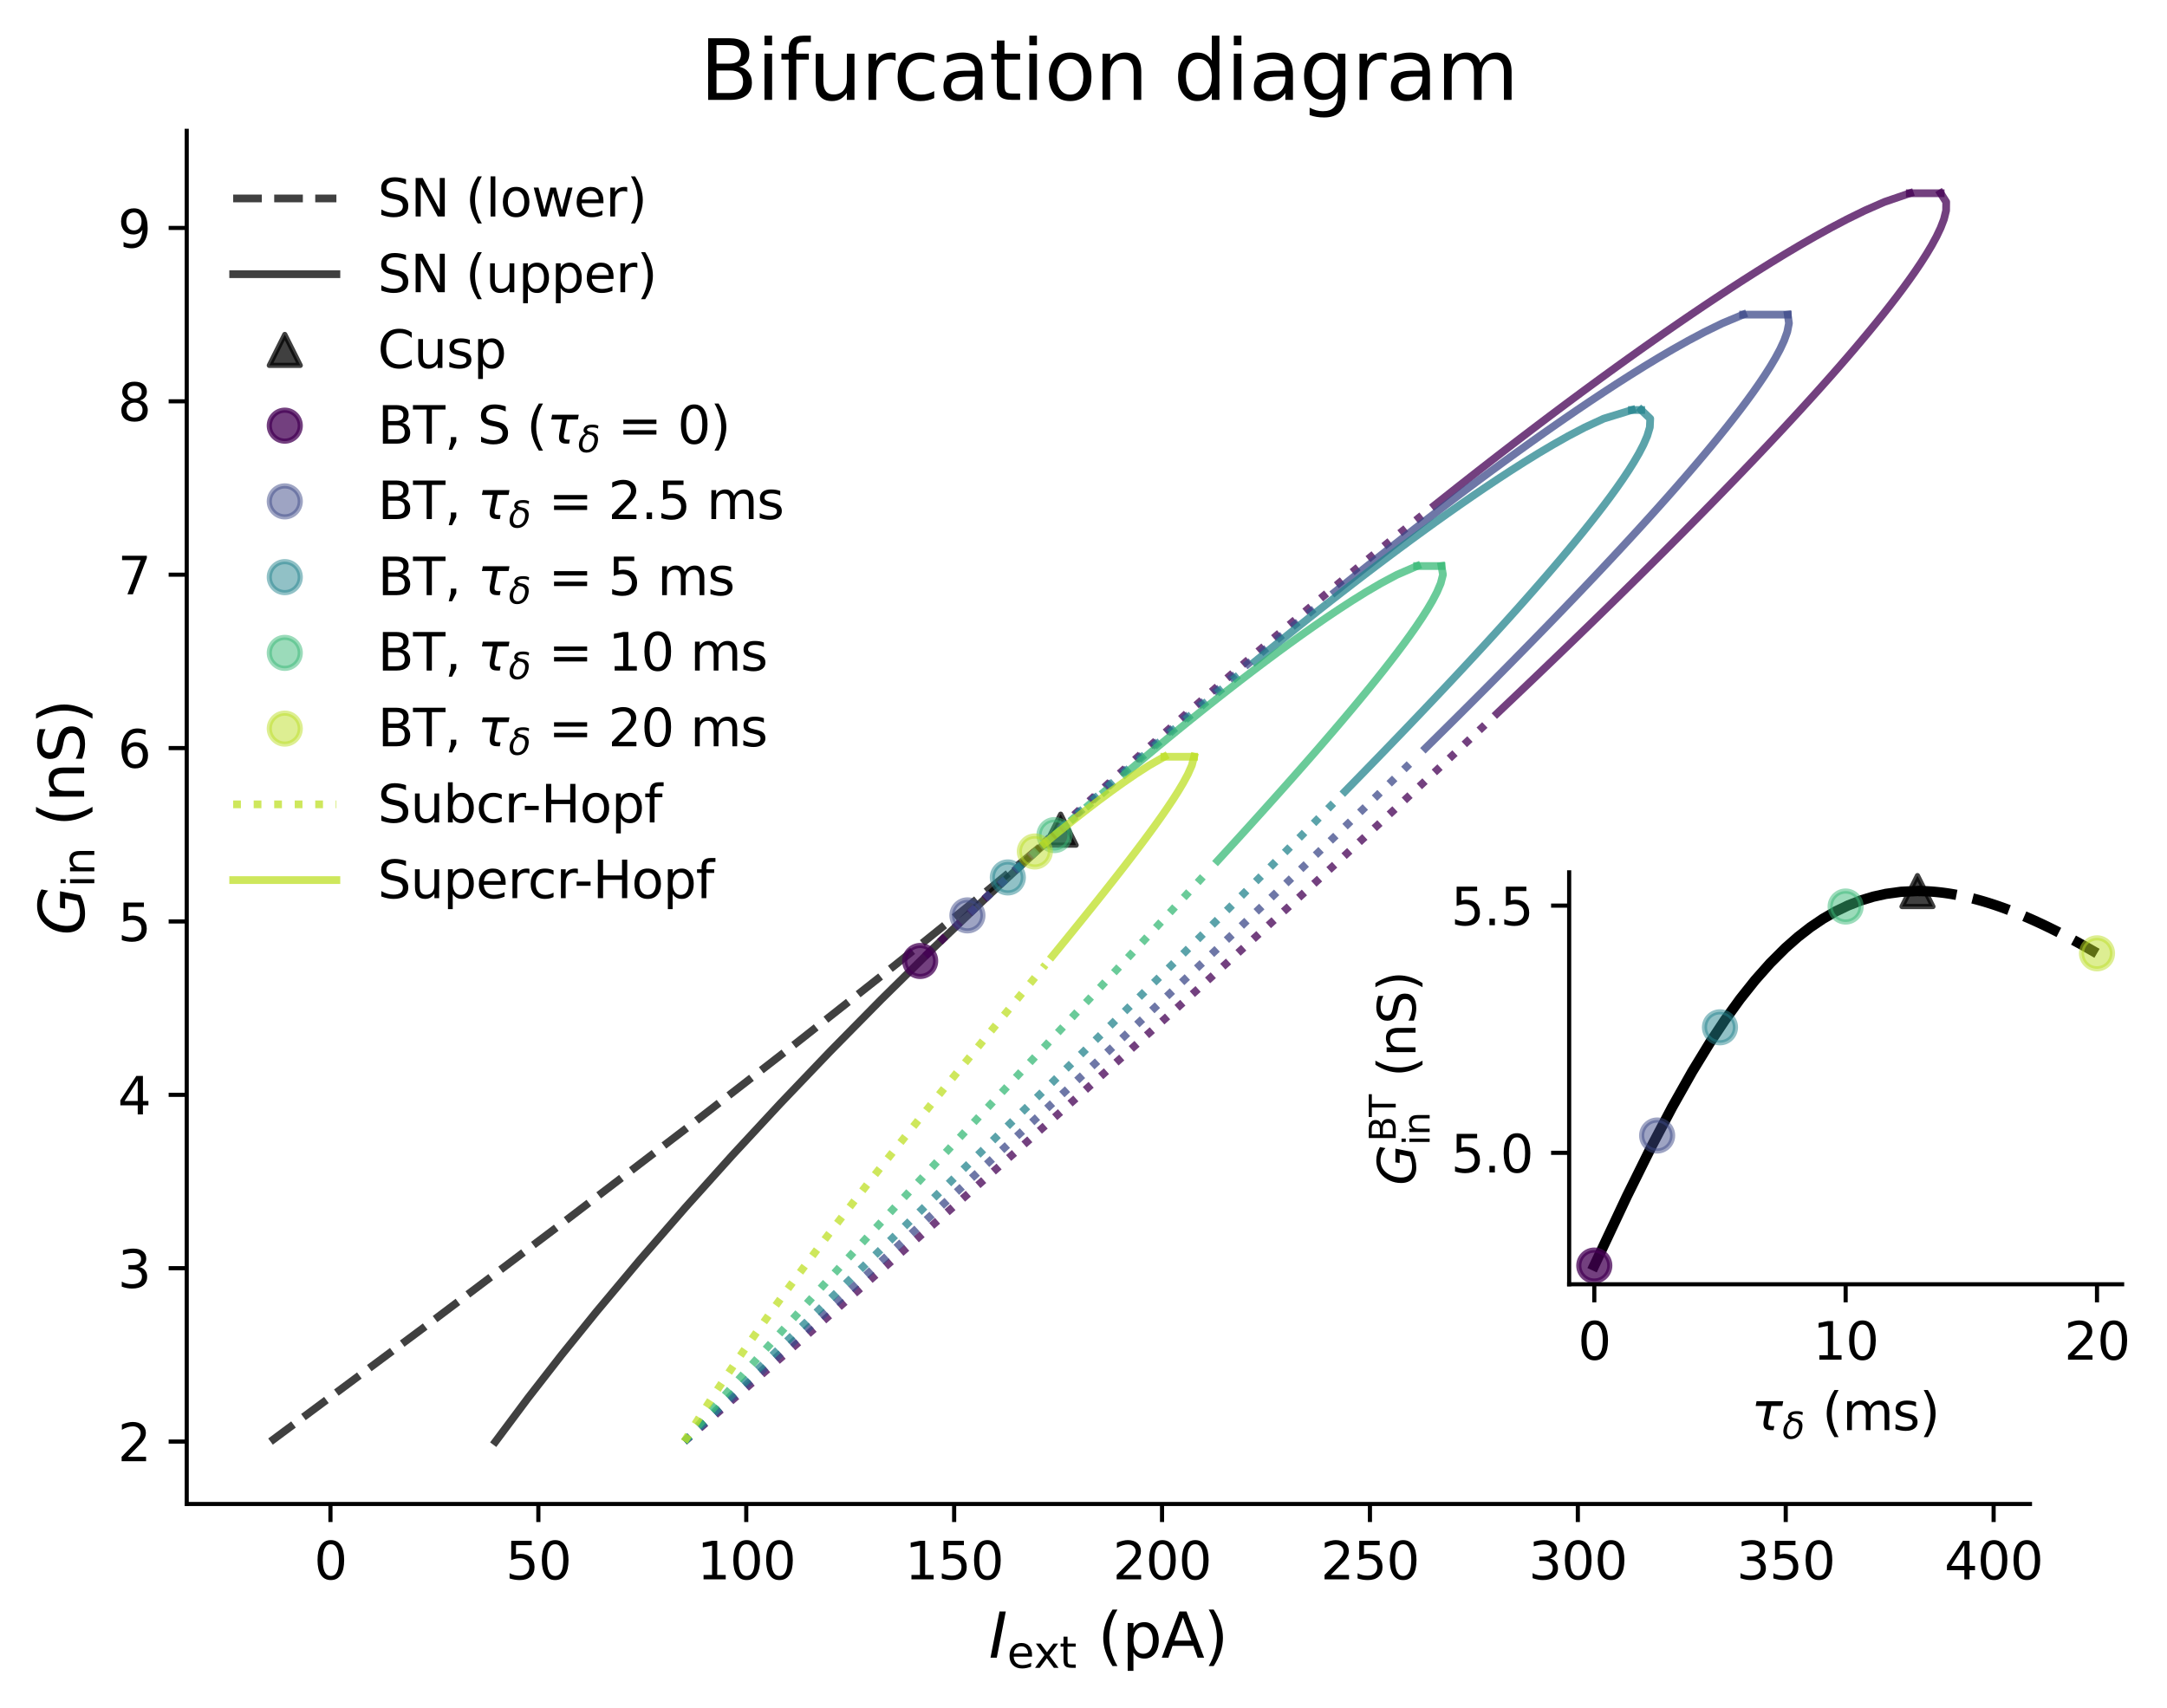 <?xml version="1.0" encoding="utf-8" standalone="no"?>
<!DOCTYPE svg PUBLIC "-//W3C//DTD SVG 1.1//EN"
  "http://www.w3.org/Graphics/SVG/1.1/DTD/svg11.dtd">
<svg xmlns:xlink="http://www.w3.org/1999/xlink" width="419.845pt" height="330.988pt" viewBox="0 0 419.845 330.988" xmlns="http://www.w3.org/2000/svg" version="1.1">
 <defs>
  <style type="text/css">*{stroke-linejoin: round; stroke-linecap: butt}</style>
 </defs>
 <g id="figure_1">
  <g id="patch_1">
   <path d="M 0 330.988 
L 419.845 330.988 
L 419.845 0 
L 0 0 
z
" style="fill: #ffffff"/>
  </g>
  <g id="axes_1">
   <g id="patch_2">
    <path d="M 36.176 291.469 
L 393.296 291.469 
L 393.296 25.358 
L 36.176 25.358 
z
" style="fill: #ffffff"/>
   </g>
   <g id="matplotlib.axis_1">
    <g id="xtick_1">
     <g id="line2d_1">
      <defs>
       <path id="mb772babcf3" d="M 0 0 
L 0 3.5 
" style="stroke: #000000; stroke-width: 0.8"/>
      </defs>
      <g>
       <use xlink:href="#mb772babcf3" x="64.026" y="291.469" style="stroke: #000000; stroke-width: 0.8"/>
      </g>
     </g>
     <g id="text_1">
      <!-- 0 -->
      <g transform="translate(60.844 306.068) scale(0.1 -0.1)">
       <defs>
        <path id="DejaVuSans-30" d="M 2034 4250 
Q 1547 4250 1301 3770 
Q 1056 3291 1056 2328 
Q 1056 1369 1301 889 
Q 1547 409 2034 409 
Q 2525 409 2770 889 
Q 3016 1369 3016 2328 
Q 3016 3291 2770 3770 
Q 2525 4250 2034 4250 
z
M 2034 4750 
Q 2819 4750 3233 4129 
Q 3647 3509 3647 2328 
Q 3647 1150 3233 529 
Q 2819 -91 2034 -91 
Q 1250 -91 836 529 
Q 422 1150 422 2328 
Q 422 3509 836 4129 
Q 1250 4750 2034 4750 
z
" transform="scale(0.016)"/>
       </defs>
       <use xlink:href="#DejaVuSans-30"/>
      </g>
     </g>
    </g>
    <g id="xtick_2">
     <g id="line2d_2">
      <g>
       <use xlink:href="#mb772babcf3" x="104.304" y="291.469" style="stroke: #000000; stroke-width: 0.8"/>
      </g>
     </g>
     <g id="text_2">
      <!-- 50 -->
      <g transform="translate(97.942 306.068) scale(0.1 -0.1)">
       <defs>
        <path id="DejaVuSans-35" d="M 691 4666 
L 3169 4666 
L 3169 4134 
L 1269 4134 
L 1269 2991 
Q 1406 3038 1543 3061 
Q 1681 3084 1819 3084 
Q 2600 3084 3056 2656 
Q 3513 2228 3513 1497 
Q 3513 744 3044 326 
Q 2575 -91 1722 -91 
Q 1428 -91 1123 -41 
Q 819 9 494 109 
L 494 744 
Q 775 591 1075 516 
Q 1375 441 1709 441 
Q 2250 441 2565 725 
Q 2881 1009 2881 1497 
Q 2881 1984 2565 2268 
Q 2250 2553 1709 2553 
Q 1456 2553 1204 2497 
Q 953 2441 691 2322 
L 691 4666 
z
" transform="scale(0.016)"/>
       </defs>
       <use xlink:href="#DejaVuSans-35"/>
       <use xlink:href="#DejaVuSans-30" x="63.623"/>
      </g>
     </g>
    </g>
    <g id="xtick_3">
     <g id="line2d_3">
      <g>
       <use xlink:href="#mb772babcf3" x="144.583" y="291.469" style="stroke: #000000; stroke-width: 0.8"/>
      </g>
     </g>
     <g id="text_3">
      <!-- 100 -->
      <g transform="translate(135.039 306.068) scale(0.1 -0.1)">
       <defs>
        <path id="DejaVuSans-31" d="M 794 531 
L 1825 531 
L 1825 4091 
L 703 3866 
L 703 4441 
L 1819 4666 
L 2450 4666 
L 2450 531 
L 3481 531 
L 3481 0 
L 794 0 
L 794 531 
z
" transform="scale(0.016)"/>
       </defs>
       <use xlink:href="#DejaVuSans-31"/>
       <use xlink:href="#DejaVuSans-30" x="63.623"/>
       <use xlink:href="#DejaVuSans-30" x="127.246"/>
      </g>
     </g>
    </g>
    <g id="xtick_4">
     <g id="line2d_4">
      <g>
       <use xlink:href="#mb772babcf3" x="184.862" y="291.469" style="stroke: #000000; stroke-width: 0.8"/>
      </g>
     </g>
     <g id="text_4">
      <!-- 150 -->
      <g transform="translate(175.318 306.068) scale(0.1 -0.1)">
       <use xlink:href="#DejaVuSans-31"/>
       <use xlink:href="#DejaVuSans-35" x="63.623"/>
       <use xlink:href="#DejaVuSans-30" x="127.246"/>
      </g>
     </g>
    </g>
    <g id="xtick_5">
     <g id="line2d_5">
      <g>
       <use xlink:href="#mb772babcf3" x="225.14" y="291.469" style="stroke: #000000; stroke-width: 0.8"/>
      </g>
     </g>
     <g id="text_5">
      <!-- 200 -->
      <g transform="translate(215.597 306.068) scale(0.1 -0.1)">
       <defs>
        <path id="DejaVuSans-32" d="M 1228 531 
L 3431 531 
L 3431 0 
L 469 0 
L 469 531 
Q 828 903 1448 1529 
Q 2069 2156 2228 2338 
Q 2531 2678 2651 2914 
Q 2772 3150 2772 3378 
Q 2772 3750 2511 3984 
Q 2250 4219 1831 4219 
Q 1534 4219 1204 4116 
Q 875 4013 500 3803 
L 500 4441 
Q 881 4594 1212 4672 
Q 1544 4750 1819 4750 
Q 2544 4750 2975 4387 
Q 3406 4025 3406 3419 
Q 3406 3131 3298 2873 
Q 3191 2616 2906 2266 
Q 2828 2175 2409 1742 
Q 1991 1309 1228 531 
z
" transform="scale(0.016)"/>
       </defs>
       <use xlink:href="#DejaVuSans-32"/>
       <use xlink:href="#DejaVuSans-30" x="63.623"/>
       <use xlink:href="#DejaVuSans-30" x="127.246"/>
      </g>
     </g>
    </g>
    <g id="xtick_6">
     <g id="line2d_6">
      <g>
       <use xlink:href="#mb772babcf3" x="265.419" y="291.469" style="stroke: #000000; stroke-width: 0.8"/>
      </g>
     </g>
     <g id="text_6">
      <!-- 250 -->
      <g transform="translate(255.875 306.068) scale(0.1 -0.1)">
       <use xlink:href="#DejaVuSans-32"/>
       <use xlink:href="#DejaVuSans-35" x="63.623"/>
       <use xlink:href="#DejaVuSans-30" x="127.246"/>
      </g>
     </g>
    </g>
    <g id="xtick_7">
     <g id="line2d_7">
      <g>
       <use xlink:href="#mb772babcf3" x="305.698" y="291.469" style="stroke: #000000; stroke-width: 0.8"/>
      </g>
     </g>
     <g id="text_7">
      <!-- 300 -->
      <g transform="translate(296.154 306.068) scale(0.1 -0.1)">
       <defs>
        <path id="DejaVuSans-33" d="M 2597 2516 
Q 3050 2419 3304 2112 
Q 3559 1806 3559 1356 
Q 3559 666 3084 287 
Q 2609 -91 1734 -91 
Q 1441 -91 1130 -33 
Q 819 25 488 141 
L 488 750 
Q 750 597 1062 519 
Q 1375 441 1716 441 
Q 2309 441 2620 675 
Q 2931 909 2931 1356 
Q 2931 1769 2642 2001 
Q 2353 2234 1838 2234 
L 1294 2234 
L 1294 2753 
L 1863 2753 
Q 2328 2753 2575 2939 
Q 2822 3125 2822 3475 
Q 2822 3834 2567 4026 
Q 2313 4219 1838 4219 
Q 1578 4219 1281 4162 
Q 984 4106 628 3988 
L 628 4550 
Q 988 4650 1302 4700 
Q 1616 4750 1894 4750 
Q 2613 4750 3031 4423 
Q 3450 4097 3450 3541 
Q 3450 3153 3228 2886 
Q 3006 2619 2597 2516 
z
" transform="scale(0.016)"/>
       </defs>
       <use xlink:href="#DejaVuSans-33"/>
       <use xlink:href="#DejaVuSans-30" x="63.623"/>
       <use xlink:href="#DejaVuSans-30" x="127.246"/>
      </g>
     </g>
    </g>
    <g id="xtick_8">
     <g id="line2d_8">
      <g>
       <use xlink:href="#mb772babcf3" x="345.976" y="291.469" style="stroke: #000000; stroke-width: 0.8"/>
      </g>
     </g>
     <g id="text_8">
      <!-- 350 -->
      <g transform="translate(336.432 306.068) scale(0.1 -0.1)">
       <use xlink:href="#DejaVuSans-33"/>
       <use xlink:href="#DejaVuSans-35" x="63.623"/>
       <use xlink:href="#DejaVuSans-30" x="127.246"/>
      </g>
     </g>
    </g>
    <g id="xtick_9">
     <g id="line2d_9">
      <g>
       <use xlink:href="#mb772babcf3" x="386.255" y="291.469" style="stroke: #000000; stroke-width: 0.8"/>
      </g>
     </g>
     <g id="text_9">
      <!-- 400 -->
      <g transform="translate(376.711 306.068) scale(0.1 -0.1)">
       <defs>
        <path id="DejaVuSans-34" d="M 2419 4116 
L 825 1625 
L 2419 1625 
L 2419 4116 
z
M 2253 4666 
L 3047 4666 
L 3047 1625 
L 3713 1625 
L 3713 1100 
L 3047 1100 
L 3047 0 
L 2419 0 
L 2419 1100 
L 313 1100 
L 313 1709 
L 2253 4666 
z
" transform="scale(0.016)"/>
       </defs>
       <use xlink:href="#DejaVuSans-34"/>
       <use xlink:href="#DejaVuSans-30" x="63.623"/>
       <use xlink:href="#DejaVuSans-30" x="127.246"/>
      </g>
     </g>
    </g>
    <g id="text_10">
     <!-- $I_{\mathrm{ext}}$ (pA) -->
     <g transform="translate(191.576 321.268) scale(0.12 -0.12)">
      <defs>
       <path id="DejaVuSans-Oblique-49" d="M 1081 4666 
L 1716 4666 
L 806 0 
L 172 0 
L 1081 4666 
z
" transform="scale(0.016)"/>
       <path id="DejaVuSans-65" d="M 3597 1894 
L 3597 1613 
L 953 1613 
Q 991 1019 1311 708 
Q 1631 397 2203 397 
Q 2534 397 2845 478 
Q 3156 559 3463 722 
L 3463 178 
Q 3153 47 2828 -22 
Q 2503 -91 2169 -91 
Q 1331 -91 842 396 
Q 353 884 353 1716 
Q 353 2575 817 3079 
Q 1281 3584 2069 3584 
Q 2775 3584 3186 3129 
Q 3597 2675 3597 1894 
z
M 3022 2063 
Q 3016 2534 2758 2815 
Q 2500 3097 2075 3097 
Q 1594 3097 1305 2825 
Q 1016 2553 972 2059 
L 3022 2063 
z
" transform="scale(0.016)"/>
       <path id="DejaVuSans-78" d="M 3513 3500 
L 2247 1797 
L 3578 0 
L 2900 0 
L 1881 1375 
L 863 0 
L 184 0 
L 1544 1831 
L 300 3500 
L 978 3500 
L 1906 2253 
L 2834 3500 
L 3513 3500 
z
" transform="scale(0.016)"/>
       <path id="DejaVuSans-74" d="M 1172 4494 
L 1172 3500 
L 2356 3500 
L 2356 3053 
L 1172 3053 
L 1172 1153 
Q 1172 725 1289 603 
Q 1406 481 1766 481 
L 2356 481 
L 2356 0 
L 1766 0 
Q 1100 0 847 248 
Q 594 497 594 1153 
L 594 3053 
L 172 3053 
L 172 3500 
L 594 3500 
L 594 4494 
L 1172 4494 
z
" transform="scale(0.016)"/>
       <path id="DejaVuSans-20" transform="scale(0.016)"/>
       <path id="DejaVuSans-28" d="M 1984 4856 
Q 1566 4138 1362 3434 
Q 1159 2731 1159 2009 
Q 1159 1288 1364 580 
Q 1569 -128 1984 -844 
L 1484 -844 
Q 1016 -109 783 600 
Q 550 1309 550 2009 
Q 550 2706 781 3412 
Q 1013 4119 1484 4856 
L 1984 4856 
z
" transform="scale(0.016)"/>
       <path id="DejaVuSans-70" d="M 1159 525 
L 1159 -1331 
L 581 -1331 
L 581 3500 
L 1159 3500 
L 1159 2969 
Q 1341 3281 1617 3432 
Q 1894 3584 2278 3584 
Q 2916 3584 3314 3078 
Q 3713 2572 3713 1747 
Q 3713 922 3314 415 
Q 2916 -91 2278 -91 
Q 1894 -91 1617 61 
Q 1341 213 1159 525 
z
M 3116 1747 
Q 3116 2381 2855 2742 
Q 2594 3103 2138 3103 
Q 1681 3103 1420 2742 
Q 1159 2381 1159 1747 
Q 1159 1113 1420 752 
Q 1681 391 2138 391 
Q 2594 391 2855 752 
Q 3116 1113 3116 1747 
z
" transform="scale(0.016)"/>
       <path id="DejaVuSans-41" d="M 2188 4044 
L 1331 1722 
L 3047 1722 
L 2188 4044 
z
M 1831 4666 
L 2547 4666 
L 4325 0 
L 3669 0 
L 3244 1197 
L 1141 1197 
L 716 0 
L 50 0 
L 1831 4666 
z
" transform="scale(0.016)"/>
       <path id="DejaVuSans-29" d="M 513 4856 
L 1013 4856 
Q 1481 4119 1714 3412 
Q 1947 2706 1947 2009 
Q 1947 1309 1714 600 
Q 1481 -109 1013 -844 
L 513 -844 
Q 928 -128 1133 580 
Q 1338 1288 1338 2009 
Q 1338 2731 1133 3434 
Q 928 4138 513 4856 
z
" transform="scale(0.016)"/>
      </defs>
      <use xlink:href="#DejaVuSans-Oblique-49" transform="translate(0 0.125)"/>
      <use xlink:href="#DejaVuSans-65" transform="translate(29.492 -16.281) scale(0.7)"/>
      <use xlink:href="#DejaVuSans-78" transform="translate(72.559 -16.281) scale(0.7)"/>
      <use xlink:href="#DejaVuSans-74" transform="translate(113.984 -16.281) scale(0.7)"/>
      <use xlink:href="#DejaVuSans-20" transform="translate(144.165 0.125)"/>
      <use xlink:href="#DejaVuSans-28" transform="translate(175.952 0.125)"/>
      <use xlink:href="#DejaVuSans-70" transform="translate(214.966 0.125)"/>
      <use xlink:href="#DejaVuSans-41" transform="translate(278.442 0.125)"/>
      <use xlink:href="#DejaVuSans-29" transform="translate(346.851 0.125)"/>
     </g>
    </g>
   </g>
   <g id="matplotlib.axis_2">
    <g id="ytick_1">
     <g id="line2d_10">
      <defs>
       <path id="m54c7bf07be" d="M 0 0 
L -3.5 0 
" style="stroke: #000000; stroke-width: 0.8"/>
      </defs>
      <g>
       <use xlink:href="#m54c7bf07be" x="36.176" y="279.373" style="stroke: #000000; stroke-width: 0.8"/>
      </g>
     </g>
     <g id="text_11">
      <!-- 2 -->
      <g transform="translate(22.814 283.173) scale(0.1 -0.1)">
       <use xlink:href="#DejaVuSans-32"/>
      </g>
     </g>
    </g>
    <g id="ytick_2">
     <g id="line2d_11">
      <g>
       <use xlink:href="#m54c7bf07be" x="36.176" y="245.774" style="stroke: #000000; stroke-width: 0.8"/>
      </g>
     </g>
     <g id="text_12">
      <!-- 3 -->
      <g transform="translate(22.814 249.573) scale(0.1 -0.1)">
       <use xlink:href="#DejaVuSans-33"/>
      </g>
     </g>
    </g>
    <g id="ytick_3">
     <g id="line2d_12">
      <g>
       <use xlink:href="#m54c7bf07be" x="36.176" y="212.173" style="stroke: #000000; stroke-width: 0.8"/>
      </g>
     </g>
     <g id="text_13">
      <!-- 4 -->
      <g transform="translate(22.814 215.973) scale(0.1 -0.1)">
       <use xlink:href="#DejaVuSans-34"/>
      </g>
     </g>
    </g>
    <g id="ytick_4">
     <g id="line2d_13">
      <g>
       <use xlink:href="#m54c7bf07be" x="36.176" y="178.573" style="stroke: #000000; stroke-width: 0.8"/>
      </g>
     </g>
     <g id="text_14">
      <!-- 5 -->
      <g transform="translate(22.814 182.373) scale(0.1 -0.1)">
       <use xlink:href="#DejaVuSans-35"/>
      </g>
     </g>
    </g>
    <g id="ytick_5">
     <g id="line2d_14">
      <g>
       <use xlink:href="#m54c7bf07be" x="36.176" y="144.974" style="stroke: #000000; stroke-width: 0.8"/>
      </g>
     </g>
     <g id="text_15">
      <!-- 6 -->
      <g transform="translate(22.814 148.773) scale(0.1 -0.1)">
       <defs>
        <path id="DejaVuSans-36" d="M 2113 2584 
Q 1688 2584 1439 2293 
Q 1191 2003 1191 1497 
Q 1191 994 1439 701 
Q 1688 409 2113 409 
Q 2538 409 2786 701 
Q 3034 994 3034 1497 
Q 3034 2003 2786 2293 
Q 2538 2584 2113 2584 
z
M 3366 4563 
L 3366 3988 
Q 3128 4100 2886 4159 
Q 2644 4219 2406 4219 
Q 1781 4219 1451 3797 
Q 1122 3375 1075 2522 
Q 1259 2794 1537 2939 
Q 1816 3084 2150 3084 
Q 2853 3084 3261 2657 
Q 3669 2231 3669 1497 
Q 3669 778 3244 343 
Q 2819 -91 2113 -91 
Q 1303 -91 875 529 
Q 447 1150 447 2328 
Q 447 3434 972 4092 
Q 1497 4750 2381 4750 
Q 2619 4750 2861 4703 
Q 3103 4656 3366 4563 
z
" transform="scale(0.016)"/>
       </defs>
       <use xlink:href="#DejaVuSans-36"/>
      </g>
     </g>
    </g>
    <g id="ytick_6">
     <g id="line2d_15">
      <g>
       <use xlink:href="#m54c7bf07be" x="36.176" y="111.374" style="stroke: #000000; stroke-width: 0.8"/>
      </g>
     </g>
     <g id="text_16">
      <!-- 7 -->
      <g transform="translate(22.814 115.173) scale(0.1 -0.1)">
       <defs>
        <path id="DejaVuSans-37" d="M 525 4666 
L 3525 4666 
L 3525 4397 
L 1831 0 
L 1172 0 
L 2766 4134 
L 525 4134 
L 525 4666 
z
" transform="scale(0.016)"/>
       </defs>
       <use xlink:href="#DejaVuSans-37"/>
      </g>
     </g>
    </g>
    <g id="ytick_7">
     <g id="line2d_16">
      <g>
       <use xlink:href="#m54c7bf07be" x="36.176" y="77.773" style="stroke: #000000; stroke-width: 0.8"/>
      </g>
     </g>
     <g id="text_17">
      <!-- 8 -->
      <g transform="translate(22.814 81.573) scale(0.1 -0.1)">
       <defs>
        <path id="DejaVuSans-38" d="M 2034 2216 
Q 1584 2216 1326 1975 
Q 1069 1734 1069 1313 
Q 1069 891 1326 650 
Q 1584 409 2034 409 
Q 2484 409 2743 651 
Q 3003 894 3003 1313 
Q 3003 1734 2745 1975 
Q 2488 2216 2034 2216 
z
M 1403 2484 
Q 997 2584 770 2862 
Q 544 3141 544 3541 
Q 544 4100 942 4425 
Q 1341 4750 2034 4750 
Q 2731 4750 3128 4425 
Q 3525 4100 3525 3541 
Q 3525 3141 3298 2862 
Q 3072 2584 2669 2484 
Q 3125 2378 3379 2068 
Q 3634 1759 3634 1313 
Q 3634 634 3220 271 
Q 2806 -91 2034 -91 
Q 1263 -91 848 271 
Q 434 634 434 1313 
Q 434 1759 690 2068 
Q 947 2378 1403 2484 
z
M 1172 3481 
Q 1172 3119 1398 2916 
Q 1625 2713 2034 2713 
Q 2441 2713 2670 2916 
Q 2900 3119 2900 3481 
Q 2900 3844 2670 4047 
Q 2441 4250 2034 4250 
Q 1625 4250 1398 4047 
Q 1172 3844 1172 3481 
z
" transform="scale(0.016)"/>
       </defs>
       <use xlink:href="#DejaVuSans-38"/>
      </g>
     </g>
    </g>
    <g id="ytick_8">
     <g id="line2d_17">
      <g>
       <use xlink:href="#m54c7bf07be" x="36.176" y="44.173" style="stroke: #000000; stroke-width: 0.8"/>
      </g>
     </g>
     <g id="text_18">
      <!-- 9 -->
      <g transform="translate(22.814 47.973) scale(0.1 -0.1)">
       <defs>
        <path id="DejaVuSans-39" d="M 703 97 
L 703 672 
Q 941 559 1184 500 
Q 1428 441 1663 441 
Q 2288 441 2617 861 
Q 2947 1281 2994 2138 
Q 2813 1869 2534 1725 
Q 2256 1581 1919 1581 
Q 1219 1581 811 2004 
Q 403 2428 403 3163 
Q 403 3881 828 4315 
Q 1253 4750 1959 4750 
Q 2769 4750 3195 4129 
Q 3622 3509 3622 2328 
Q 3622 1225 3098 567 
Q 2575 -91 1691 -91 
Q 1453 -91 1209 -44 
Q 966 3 703 97 
z
M 1959 2075 
Q 2384 2075 2632 2365 
Q 2881 2656 2881 3163 
Q 2881 3666 2632 3958 
Q 2384 4250 1959 4250 
Q 1534 4250 1286 3958 
Q 1038 3666 1038 3163 
Q 1038 2656 1286 2365 
Q 1534 2075 1959 2075 
z
" transform="scale(0.016)"/>
       </defs>
       <use xlink:href="#DejaVuSans-39"/>
      </g>
     </g>
    </g>
    <g id="text_19">
     <!-- $G_{\mathrm{in}}$ (nS) -->
     <g transform="translate(16.318 181.274) rotate(-90) scale(0.12 -0.12)">
      <defs>
       <path id="DejaVuSans-Oblique-47" d="M 3494 697 
L 3738 1919 
L 2700 1919 
L 2797 2438 
L 4453 2438 
L 4050 384 
Q 3634 156 3143 32 
Q 2653 -91 2156 -91 
Q 1278 -91 783 396 
Q 288 884 288 1753 
Q 288 2475 589 3126 
Q 891 3778 1422 4213 
Q 1756 4484 2153 4617 
Q 2550 4750 3034 4750 
Q 3472 4750 3873 4639 
Q 4275 4528 4641 4306 
L 4513 3634 
Q 4231 3928 3853 4083 
Q 3475 4238 3047 4238 
Q 2550 4238 2172 4048 
Q 1794 3859 1497 3463 
Q 1244 3125 1098 2667 
Q 953 2209 953 1734 
Q 953 1081 1287 751 
Q 1622 422 2284 422 
Q 2616 422 2925 492 
Q 3234 563 3494 697 
z
" transform="scale(0.016)"/>
       <path id="DejaVuSans-69" d="M 603 3500 
L 1178 3500 
L 1178 0 
L 603 0 
L 603 3500 
z
M 603 4863 
L 1178 4863 
L 1178 4134 
L 603 4134 
L 603 4863 
z
" transform="scale(0.016)"/>
       <path id="DejaVuSans-6e" d="M 3513 2113 
L 3513 0 
L 2938 0 
L 2938 2094 
Q 2938 2591 2744 2837 
Q 2550 3084 2163 3084 
Q 1697 3084 1428 2787 
Q 1159 2491 1159 1978 
L 1159 0 
L 581 0 
L 581 3500 
L 1159 3500 
L 1159 2956 
Q 1366 3272 1645 3428 
Q 1925 3584 2291 3584 
Q 2894 3584 3203 3211 
Q 3513 2838 3513 2113 
z
" transform="scale(0.016)"/>
       <path id="DejaVuSans-53" d="M 3425 4513 
L 3425 3897 
Q 3066 4069 2747 4153 
Q 2428 4238 2131 4238 
Q 1616 4238 1336 4038 
Q 1056 3838 1056 3469 
Q 1056 3159 1242 3001 
Q 1428 2844 1947 2747 
L 2328 2669 
Q 3034 2534 3370 2195 
Q 3706 1856 3706 1288 
Q 3706 609 3251 259 
Q 2797 -91 1919 -91 
Q 1588 -91 1214 -16 
Q 841 59 441 206 
L 441 856 
Q 825 641 1194 531 
Q 1563 422 1919 422 
Q 2459 422 2753 634 
Q 3047 847 3047 1241 
Q 3047 1584 2836 1778 
Q 2625 1972 2144 2069 
L 1759 2144 
Q 1053 2284 737 2584 
Q 422 2884 422 3419 
Q 422 4038 858 4394 
Q 1294 4750 2059 4750 
Q 2388 4750 2728 4690 
Q 3069 4631 3425 4513 
z
" transform="scale(0.016)"/>
      </defs>
      <use xlink:href="#DejaVuSans-Oblique-47" transform="translate(0 0.125)"/>
      <use xlink:href="#DejaVuSans-69" transform="translate(77.49 -16.281) scale(0.7)"/>
      <use xlink:href="#DejaVuSans-6e" transform="translate(96.938 -16.281) scale(0.7)"/>
      <use xlink:href="#DejaVuSans-20" transform="translate(144.038 0.125)"/>
      <use xlink:href="#DejaVuSans-28" transform="translate(175.825 0.125)"/>
      <use xlink:href="#DejaVuSans-6e" transform="translate(214.839 0.125)"/>
      <use xlink:href="#DejaVuSans-53" transform="translate(278.218 0.125)"/>
      <use xlink:href="#DejaVuSans-29" transform="translate(341.694 0.125)"/>
     </g>
    </g>
   </g>
   <g id="line2d_18">
    <path d="M 52.409 279.373 
L 81.768 257.534 
L 108.514 237.374 
L 132.69 218.893 
L 154.335 202.094 
L 173.487 186.974 
L 190.168 173.534 
L 202.358 163.453 
L 204.344 161.774 
L 204.344 161.774 
" clip-path="url(#p5409902492)" style="fill: none; stroke-dasharray: 5.55,2.4; stroke-dashoffset: 0; stroke: #000000; stroke-opacity: 0.75; stroke-width: 1.5"/>
   </g>
   <g id="line2d_19">
    <path d="M 96.002 279.373 
L 102.271 270.974 
L 108.807 262.574 
L 115.589 254.173 
L 124.031 244.094 
L 132.787 234.013 
L 141.841 223.934 
L 151.187 213.853 
L 160.819 203.774 
L 170.741 193.694 
L 180.966 183.613 
L 191.521 173.534 
L 200.622 165.133 
L 204.372 161.774 
L 204.372 161.774 
" clip-path="url(#p5409902492)" style="fill: none; stroke: #000000; stroke-opacity: 0.75; stroke-width: 1.5; stroke-linecap: square"/>
   </g>
   <g id="line2d_20">
    <defs>
     <path id="m748a58a30d" d="M 0 -3 
L -3 3 
L 3 3 
z
" style="stroke: #000000; stroke-opacity: 0.75; stroke-linejoin: miter"/>
    </defs>
    <g clip-path="url(#p5409902492)">
     <use xlink:href="#m748a58a30d" x="205.497" y="160.786" style="fill-opacity: 0.75; stroke: #000000; stroke-opacity: 0.75; stroke-linejoin: miter"/>
    </g>
   </g>
   <g id="line2d_21">
    <defs>
     <path id="m09cfe1232d" d="M 0 3 
C 0.796 3 1.559 2.684 2.121 2.121 
C 2.684 1.559 3 0.796 3 0 
C 3 -0.796 2.684 -1.559 2.121 -2.121 
C 1.559 -2.684 0.796 -3 0 -3 
C -0.796 -3 -1.559 -2.684 -2.121 -2.121 
C -2.684 -1.559 -3 -0.796 -3 0 
C -3 0.796 -2.684 1.559 -2.121 2.121 
C -1.559 2.684 -0.796 3 0 3 
z
" style="stroke: #440154; stroke-opacity: 0.75"/>
    </defs>
    <g clip-path="url(#p5409902492)">
     <use xlink:href="#m09cfe1232d" x="178.276" y="186.235" style="fill: #440154; fill-opacity: 0.75; stroke: #440154; stroke-opacity: 0.75"/>
    </g>
   </g>
   <g id="line2d_22">
    <path d="M 179.239 185.293 
L 180.963 183.613 
L 182.692 181.934 
L 184.428 180.254 
L 186.17 178.573 
L 187.919 176.893 
L 189.673 175.214 
L 191.435 173.534 
L 193.202 171.853 
L 194.976 170.173 
L 196.757 168.494 
L 198.543 166.814 
L 200.337 165.133 
L 202.137 163.453 
L 203.943 161.774 
L 205.756 160.094 
L 207.575 158.413 
L 209.401 156.733 
L 211.234 155.054 
L 213.073 153.374 
L 214.919 151.694 
L 216.772 150.013 
L 218.631 148.333 
L 220.498 146.654 
L 222.371 144.974 
L 224.251 143.293 
L 226.138 141.613 
L 228.033 139.934 
L 229.934 138.254 
L 231.842 136.573 
L 233.758 134.893 
L 235.681 133.214 
L 237.611 131.534 
L 239.549 129.853 
L 241.495 128.173 
L 243.448 126.493 
L 245.408 124.814 
L 247.377 123.133 
L 249.353 121.454 
L 251.338 119.773 
L 253.33 118.094 
L 255.331 116.413 
L 257.34 114.734 
L 259.358 113.053 
L 261.385 111.374 
L 263.42 109.694 
L 265.464 108.013 
L 267.518 106.334 
L 269.58 104.653 
L 271.653 102.974 
L 273.735 101.293 
L 275.827 99.614 
" clip-path="url(#p5409902492)" style="fill: none; stroke-dasharray: 1.5,2.475; stroke-dashoffset: 0; stroke: #440154; stroke-opacity: 0.75; stroke-width: 1.5"/>
   </g>
   <g id="line2d_23">
    <path d="M 277.929 97.933 
L 280.042 96.254 
L 282.165 94.573 
L 284.3 92.894 
L 286.445 91.213 
L 288.603 89.534 
L 290.773 87.853 
L 292.955 86.174 
L 295.15 84.493 
L 297.358 82.814 
L 299.58 81.133 
L 301.817 79.454 
L 304.069 77.773 
L 306.337 76.094 
L 308.621 74.413 
L 310.922 72.734 
L 313.242 71.053 
L 315.581 69.374 
L 317.941 67.694 
L 320.323 66.013 
L 322.728 64.334 
L 325.159 62.654 
L 327.617 60.974 
L 330.104 59.294 
L 332.625 57.614 
L 335.181 55.934 
L 337.778 54.254 
L 340.421 52.574 
L 343.116 50.894 
L 345.873 49.214 
L 348.703 47.533 
L 351.624 45.853 
L 354.66 44.173 
L 357.852 42.493 
L 361.275 40.813 
L 365.101 39.133 
L 370.016 37.453 
" clip-path="url(#p5409902492)" style="fill: none; stroke: #440154; stroke-opacity: 0.75; stroke-width: 1.5; stroke-linecap: square"/>
   </g>
   <g id="line2d_24">
    <path d="M 132.583 279.373 
L 134.522 277.693 
L 136.461 276.014 
L 138.399 274.334 
L 140.336 272.654 
L 142.272 270.974 
L 144.206 269.293 
L 146.14 267.613 
L 148.072 265.933 
L 150.004 264.253 
L 151.934 262.574 
L 153.863 260.894 
L 155.79 259.214 
L 157.717 257.534 
L 159.642 255.853 
L 161.567 254.173 
L 163.49 252.494 
L 165.411 250.814 
L 167.332 249.133 
L 169.251 247.453 
L 171.169 245.774 
L 173.085 244.094 
L 175 242.413 
L 176.914 240.733 
L 178.827 239.054 
L 180.738 237.374 
L 182.647 235.694 
L 184.555 234.013 
L 186.462 232.333 
L 188.367 230.654 
L 190.271 228.974 
L 192.173 227.293 
L 194.074 225.613 
L 195.973 223.934 
L 197.871 222.254 
L 199.767 220.573 
L 201.661 218.893 
L 203.553 217.214 
L 205.444 215.534 
L 207.334 213.853 
L 209.221 212.173 
L 211.107 210.494 
L 212.991 208.814 
L 214.873 207.133 
L 216.754 205.453 
L 218.632 203.774 
L 220.509 202.094 
L 222.383 200.413 
L 224.256 198.733 
L 226.127 197.054 
L 227.996 195.374 
L 229.862 193.694 
L 231.727 192.013 
L 233.59 190.333 
L 235.45 188.654 
L 237.308 186.974 
L 239.164 185.293 
L 241.018 183.613 
L 242.87 181.934 
L 244.719 180.254 
L 246.566 178.573 
L 248.41 176.893 
L 250.252 175.214 
L 252.092 173.534 
L 253.928 171.853 
L 255.763 170.173 
L 257.595 168.494 
L 259.424 166.814 
L 261.25 165.133 
L 263.074 163.453 
L 264.895 161.774 
L 266.713 160.094 
L 268.528 158.413 
L 270.34 156.733 
L 272.149 155.054 
L 273.954 153.374 
L 275.757 151.694 
L 277.557 150.013 
L 279.353 148.333 
L 281.146 146.654 
L 282.935 144.974 
L 284.721 143.293 
L 286.503 141.613 
L 288.282 139.934 
" clip-path="url(#p5409902492)" style="fill: none; stroke-dasharray: 1.5,2.475; stroke-dashoffset: 0; stroke: #440154; stroke-opacity: 0.75; stroke-width: 1.5"/>
   </g>
   <g id="line2d_25">
    <path d="M 290.057 138.254 
L 291.828 136.573 
L 293.595 134.893 
L 295.359 133.214 
L 297.118 131.534 
L 298.873 129.853 
L 300.623 128.173 
L 302.369 126.493 
L 304.111 124.814 
L 305.848 123.133 
L 307.58 121.454 
L 309.308 119.773 
L 311.03 118.094 
L 312.747 116.413 
L 314.459 114.734 
L 316.165 113.053 
L 317.866 111.374 
L 319.561 109.694 
L 321.25 108.013 
L 322.933 106.334 
L 324.609 104.653 
L 326.279 102.974 
L 327.942 101.293 
L 329.598 99.614 
L 331.247 97.933 
L 332.888 96.254 
L 334.521 94.573 
L 336.146 92.894 
L 337.763 91.213 
L 339.37 89.534 
L 340.968 87.853 
L 342.557 86.174 
L 344.136 84.493 
L 345.703 82.814 
L 347.26 81.133 
L 348.805 79.454 
L 350.338 77.773 
L 351.857 76.094 
L 353.363 74.413 
L 354.854 72.734 
L 356.329 71.053 
L 357.788 69.374 
L 359.228 67.694 
L 360.649 66.013 
L 362.05 64.334 
L 363.427 62.654 
L 364.78 60.974 
L 366.106 59.294 
L 367.401 57.614 
L 368.663 55.934 
L 369.887 54.254 
L 371.068 52.574 
L 372.198 50.894 
L 373.27 49.214 
L 374.27 47.533 
L 375.183 45.853 
L 375.983 44.173 
L 376.629 42.493 
L 377.046 40.813 
L 377.064 39.133 
L 375.994 37.453 
" clip-path="url(#p5409902492)" style="fill: none; stroke: #440154; stroke-opacity: 0.75; stroke-width: 1.5; stroke-linecap: square"/>
   </g>
   <g id="line2d_26">
    <path d="M 370.016 37.453 
L 375.994 37.453 
" clip-path="url(#p5409902492)" style="fill: none; stroke: #440154; stroke-opacity: 0.75; stroke-width: 1.5; stroke-linecap: square"/>
   </g>
   <g id="line2d_27">
    <defs>
     <path id="m2485642d0d" d="M 0 3 
C 0.796 3 1.559 2.684 2.121 2.121 
C 2.684 1.559 3 0.796 3 0 
C 3 -0.796 2.684 -1.559 2.121 -2.121 
C 1.559 -2.684 0.796 -3 0 -3 
C -0.796 -3 -1.559 -2.684 -2.121 -2.121 
C -2.684 -1.559 -3 -0.796 -3 0 
C -3 0.796 -2.684 1.559 -2.121 2.121 
C -1.559 2.684 -0.796 3 0 3 
z
" style="stroke: #3e4a89; stroke-opacity: 0.5"/>
    </defs>
    <g clip-path="url(#p5409902492)">
     <use xlink:href="#m2485642d0d" x="187.433" y="177.398" style="fill: #3e4a89; fill-opacity: 0.5; stroke: #3e4a89; stroke-opacity: 0.5"/>
    </g>
   </g>
   <g id="line2d_28">
    <path d="M 187.963 176.893 
L 189.734 175.214 
L 191.512 173.534 
L 193.298 171.853 
L 195.09 170.173 
L 196.889 168.494 
L 198.696 166.814 
L 200.51 165.133 
L 202.331 163.453 
L 204.159 161.774 
L 205.994 160.094 
L 207.837 158.413 
L 209.687 156.733 
L 211.545 155.054 
L 213.411 153.374 
L 215.283 151.694 
L 217.164 150.013 
L 219.052 148.333 
L 220.949 146.654 
L 222.853 144.974 
L 224.765 143.293 
L 226.685 141.613 
L 228.614 139.934 
L 230.551 138.254 
L 232.496 136.573 
L 234.45 134.893 
L 236.413 133.214 
L 238.384 131.534 
L 240.365 129.853 
L 242.355 128.173 
L 244.354 126.493 
L 246.363 124.814 
L 248.381 123.133 
L 250.409 121.454 
L 252.448 119.773 
L 254.497 118.094 
L 256.556 116.413 
" clip-path="url(#p5409902492)" style="fill: none; stroke-dasharray: 1.5,2.475; stroke-dashoffset: 0; stroke: #3e4a89; stroke-opacity: 0.75; stroke-width: 1.5"/>
   </g>
   <g id="line2d_29">
    <path d="M 258.627 114.734 
L 260.709 113.053 
L 262.802 111.374 
L 264.908 109.694 
L 267.025 108.013 
L 269.156 106.334 
L 271.3 104.653 
L 273.457 102.974 
L 275.629 101.293 
L 277.815 99.614 
L 280.017 97.933 
L 282.236 96.254 
L 284.471 94.573 
L 286.725 92.894 
L 288.998 91.213 
L 291.291 89.534 
L 293.605 87.853 
L 295.943 86.174 
L 298.306 84.493 
L 300.696 82.814 
L 303.115 81.133 
L 305.567 79.454 
L 308.055 77.773 
L 310.584 76.094 
L 313.159 74.413 
L 315.787 72.734 
L 318.479 71.053 
L 321.246 69.374 
L 324.109 67.694 
L 327.097 66.013 
L 330.261 64.334 
L 333.705 62.654 
L 337.719 60.974 
" clip-path="url(#p5409902492)" style="fill: none; stroke: #3e4a89; stroke-opacity: 0.75; stroke-width: 1.5; stroke-linecap: square"/>
   </g>
   <g id="line2d_30">
    <path d="M 132.583 279.373 
L 134.423 277.693 
L 136.263 276.014 
L 138.102 274.334 
L 139.941 272.654 
L 141.78 270.974 
L 143.618 269.293 
L 145.456 267.613 
L 147.293 265.933 
L 149.129 264.253 
L 150.965 262.574 
L 152.8 260.894 
L 154.635 259.214 
L 156.469 257.534 
L 158.303 255.853 
L 160.136 254.173 
L 161.968 252.494 
L 163.799 250.814 
L 165.629 249.133 
L 167.459 247.453 
L 169.288 245.774 
L 171.116 244.094 
L 172.943 242.413 
L 174.77 240.733 
L 176.595 239.054 
L 178.42 237.374 
L 180.243 235.694 
L 182.065 234.013 
L 183.887 232.333 
L 185.707 230.654 
L 187.527 228.974 
L 189.345 227.293 
L 191.162 225.613 
L 192.977 223.934 
L 194.792 222.254 
L 196.605 220.573 
L 198.417 218.893 
L 200.228 217.214 
L 202.037 215.534 
L 203.845 213.853 
L 205.652 212.173 
L 207.457 210.494 
L 209.261 208.814 
L 211.063 207.133 
L 212.863 205.453 
L 214.662 203.774 
L 216.459 202.094 
L 218.255 200.413 
L 220.048 198.733 
L 221.84 197.054 
L 223.631 195.374 
L 225.419 193.694 
L 227.205 192.013 
L 228.989 190.333 
L 230.772 188.654 
L 232.552 186.974 
L 234.33 185.293 
L 236.106 183.613 
L 237.88 181.934 
L 239.651 180.254 
L 241.42 178.573 
L 243.187 176.893 
L 244.951 175.214 
L 246.713 173.534 
L 248.472 171.853 
L 250.229 170.173 
L 251.982 168.494 
L 253.733 166.814 
L 255.481 165.133 
L 257.226 163.453 
L 258.969 161.774 
L 260.707 160.094 
L 262.443 158.413 
L 264.176 156.733 
L 265.905 155.054 
L 267.63 153.374 
L 269.353 151.694 
L 271.071 150.013 
L 272.786 148.333 
L 274.496 146.654 
" clip-path="url(#p5409902492)" style="fill: none; stroke-dasharray: 1.5,2.475; stroke-dashoffset: 0; stroke: #3e4a89; stroke-opacity: 0.75; stroke-width: 1.5"/>
   </g>
   <g id="line2d_31">
    <path d="M 276.203 144.974 
L 277.906 143.293 
L 279.604 141.613 
L 281.298 139.934 
L 282.987 138.254 
L 284.672 136.573 
L 286.352 134.893 
L 288.027 133.214 
L 289.697 131.534 
L 291.362 129.853 
L 293.021 128.173 
L 294.674 126.493 
L 296.321 124.814 
L 297.963 123.133 
L 299.598 121.454 
L 301.226 119.773 
L 302.847 118.094 
L 304.461 116.413 
L 306.068 114.734 
L 307.667 113.053 
L 309.258 111.374 
L 310.84 109.694 
L 312.413 108.013 
L 313.977 106.334 
L 315.531 104.653 
L 317.075 102.974 
L 318.607 101.293 
L 320.129 99.614 
L 321.637 97.933 
L 323.133 96.254 
L 324.615 94.573 
L 326.082 92.894 
L 327.533 91.213 
L 328.967 89.534 
L 330.383 87.853 
L 331.778 86.174 
L 333.152 84.493 
L 334.502 82.814 
L 335.825 81.133 
L 337.118 79.454 
L 338.379 77.773 
L 339.602 76.094 
L 340.782 74.413 
L 341.911 72.734 
L 342.981 71.053 
L 343.977 69.374 
L 344.881 67.694 
L 345.662 66.013 
L 346.27 64.334 
L 346.602 62.654 
L 346.366 60.974 
" clip-path="url(#p5409902492)" style="fill: none; stroke: #3e4a89; stroke-opacity: 0.75; stroke-width: 1.5; stroke-linecap: square"/>
   </g>
   <g id="line2d_32">
    <path d="M 337.719 60.974 
L 346.366 60.974 
" clip-path="url(#p5409902492)" style="fill: none; stroke: #3e4a89; stroke-opacity: 0.75; stroke-width: 1.5; stroke-linecap: square"/>
   </g>
   <g id="line2d_33">
    <defs>
     <path id="mb4839ecf6c" d="M 0 3 
C 0.796 3 1.559 2.684 2.121 2.121 
C 2.684 1.559 3 0.796 3 0 
C 3 -0.796 2.684 -1.559 2.121 -2.121 
C 1.559 -2.684 0.796 -3 0 -3 
C -0.796 -3 -1.559 -2.684 -2.121 -2.121 
C -2.684 -1.559 -3 -0.796 -3 0 
C -3 0.796 -2.684 1.559 -2.121 2.121 
C -1.559 2.684 -0.796 3 0 3 
z
" style="stroke: #25848e; stroke-opacity: 0.5"/>
    </defs>
    <g clip-path="url(#p5409902492)">
     <use xlink:href="#mb4839ecf6c" x="195.263" y="170.044" style="fill: #25848e; fill-opacity: 0.5; stroke: #25848e; stroke-opacity: 0.5"/>
    </g>
   </g>
   <g id="line2d_34">
    <path d="M 196.941 168.494 
L 198.766 166.814 
L 200.599 165.133 
L 202.44 163.453 
L 204.29 161.774 
L 206.147 160.094 
L 208.013 158.413 
L 209.888 156.733 
L 211.771 155.054 
L 213.662 153.374 
L 215.563 151.694 
L 217.472 150.013 
L 219.391 148.333 
L 221.319 146.654 
L 223.256 144.974 
L 225.203 143.293 
L 227.159 141.613 
L 229.126 139.934 
L 231.102 138.254 
L 233.089 136.573 
L 235.087 134.893 
L 237.095 133.214 
L 239.115 131.534 
L 241.147 129.853 
" clip-path="url(#p5409902492)" style="fill: none; stroke-dasharray: 1.5,2.475; stroke-dashoffset: 0; stroke: #25848e; stroke-opacity: 0.75; stroke-width: 1.5"/>
   </g>
   <g id="line2d_35">
    <path d="M 243.19 128.173 
L 245.245 126.493 
L 247.313 124.814 
L 249.395 123.133 
L 251.489 121.454 
L 253.598 119.773 
L 255.722 118.094 
L 257.861 116.413 
L 260.017 114.734 
L 262.189 113.053 
L 264.379 111.374 
L 266.588 109.694 
L 268.818 108.013 
L 271.069 106.334 
L 273.343 104.653 
L 275.642 102.974 
L 277.968 101.293 
L 280.324 99.614 
L 282.713 97.933 
L 285.139 96.254 
L 287.607 94.573 
L 290.123 92.894 
L 292.694 91.213 
L 295.334 89.534 
L 298.056 87.853 
L 300.887 86.174 
L 303.866 84.493 
L 307.072 82.814 
L 310.705 81.133 
L 316.171 79.454 
" clip-path="url(#p5409902492)" style="fill: none; stroke: #25848e; stroke-opacity: 0.75; stroke-width: 1.5; stroke-linecap: square"/>
   </g>
   <g id="line2d_36">
    <path d="M 132.583 279.373 
L 134.292 277.693 
L 136.003 276.014 
L 137.715 274.334 
L 139.429 272.654 
L 141.143 270.974 
L 142.858 269.293 
L 144.574 267.613 
L 146.29 265.933 
L 148.008 264.253 
L 149.726 262.574 
L 151.445 260.894 
L 153.165 259.214 
L 154.885 257.534 
L 156.606 255.853 
L 158.327 254.173 
L 160.049 252.494 
L 161.772 250.814 
L 163.494 249.133 
L 165.218 247.453 
L 166.941 245.774 
L 168.665 244.094 
L 170.388 242.413 
L 172.112 240.733 
L 173.837 239.054 
L 175.561 237.374 
L 177.285 235.694 
L 179.009 234.013 
L 180.733 232.333 
L 182.457 230.654 
L 184.181 228.974 
L 185.905 227.293 
L 187.628 225.613 
L 189.351 223.934 
L 191.074 222.254 
L 192.796 220.573 
L 194.518 218.893 
L 196.239 217.214 
L 197.959 215.534 
L 199.679 213.853 
L 201.399 212.173 
L 203.117 210.494 
L 204.835 208.814 
L 206.551 207.133 
L 208.267 205.453 
L 209.982 203.774 
L 211.696 202.094 
L 213.408 200.413 
L 215.119 198.733 
L 216.83 197.054 
L 218.538 195.374 
L 220.246 193.694 
L 221.952 192.013 
L 223.656 190.333 
L 225.359 188.654 
L 227.06 186.974 
L 228.759 185.293 
L 230.456 183.613 
L 232.152 181.934 
L 233.845 180.254 
L 235.536 178.573 
L 237.225 176.893 
L 238.912 175.214 
L 240.596 173.534 
L 242.278 171.853 
L 243.957 170.173 
L 245.634 168.494 
L 247.308 166.814 
L 248.978 165.133 
L 250.646 163.453 
L 252.311 161.774 
L 253.972 160.094 
L 255.63 158.413 
L 257.284 156.733 
L 258.934 155.054 
" clip-path="url(#p5409902492)" style="fill: none; stroke-dasharray: 1.5,2.475; stroke-dashoffset: 0; stroke: #25848e; stroke-opacity: 0.75; stroke-width: 1.5"/>
   </g>
   <g id="line2d_37">
    <path d="M 260.581 153.374 
L 262.223 151.694 
L 263.861 150.013 
L 265.495 148.333 
L 267.124 146.654 
L 268.749 144.974 
L 270.368 143.293 
L 271.982 141.613 
L 273.591 139.934 
L 275.194 138.254 
L 276.791 136.573 
L 278.382 134.893 
L 279.966 133.214 
L 281.543 131.534 
L 283.113 129.853 
L 284.676 128.173 
L 286.23 126.493 
L 287.776 124.814 
L 289.313 123.133 
L 290.84 121.454 
L 292.358 119.773 
L 293.865 118.094 
L 295.36 116.413 
L 296.843 114.734 
L 298.313 113.053 
L 299.77 111.374 
L 301.211 109.694 
L 302.636 108.013 
L 304.043 106.334 
L 305.431 104.653 
L 306.797 102.974 
L 308.141 101.293 
L 309.458 99.614 
L 310.746 97.933 
L 312.001 96.254 
L 313.218 94.573 
L 314.39 92.894 
L 315.51 91.213 
L 316.566 89.534 
L 317.543 87.853 
L 318.415 86.174 
L 319.142 84.493 
L 319.645 82.814 
L 319.725 81.133 
L 317.976 79.454 
" clip-path="url(#p5409902492)" style="fill: none; stroke: #25848e; stroke-opacity: 0.75; stroke-width: 1.5; stroke-linecap: square"/>
   </g>
   <g id="line2d_38">
    <path d="M 316.171 79.454 
L 317.976 79.454 
" clip-path="url(#p5409902492)" style="fill: none; stroke: #25848e; stroke-opacity: 0.75; stroke-width: 1.5; stroke-linecap: square"/>
   </g>
   <g id="line2d_39">
    <defs>
     <path id="m6d8de7c721" d="M 0 3 
C 0.796 3 1.559 2.684 2.121 2.121 
C 2.684 1.559 3 0.796 3 0 
C 3 -0.796 2.684 -1.559 2.121 -2.121 
C 1.559 -2.684 0.796 -3 0 -3 
C -0.796 -3 -1.559 -2.684 -2.121 -2.121 
C -2.684 -1.559 -3 -0.796 -3 0 
C -3 0.796 -2.684 1.559 -2.121 2.121 
C -1.559 2.684 -0.796 3 0 3 
z
" style="stroke: #38b977; stroke-opacity: 0.5"/>
    </defs>
    <g clip-path="url(#p5409902492)">
     <use xlink:href="#m6d8de7c721" x="204.301" y="161.837" style="fill: #38b977; fill-opacity: 0.5; stroke: #38b977; stroke-opacity: 0.5"/>
    </g>
   </g>
   <g id="line2d_40">
    <path d="M 204.372 161.774 
L 206.277 160.094 
L 208.192 158.413 
L 210.119 156.733 
L 212.058 155.054 
L 214.009 153.374 
L 215.973 151.694 
" clip-path="url(#p5409902492)" style="fill: none; stroke-dasharray: 1.5,2.475; stroke-dashoffset: 0; stroke: #38b977; stroke-opacity: 0.75; stroke-width: 1.5"/>
   </g>
   <g id="line2d_41">
    <path d="M 217.95 150.013 
L 219.94 148.333 
L 221.945 146.654 
L 223.964 144.974 
L 225.999 143.293 
L 228.05 141.613 
L 230.118 139.934 
L 232.204 138.254 
L 234.309 136.573 
L 236.435 134.893 
L 238.583 133.214 
L 240.754 131.534 
L 242.951 129.853 
L 245.177 128.173 
L 247.433 126.493 
L 249.726 124.814 
L 252.058 123.133 
L 254.437 121.454 
L 256.871 119.773 
L 259.372 118.094 
L 261.958 116.413 
L 264.659 114.734 
L 267.526 113.053 
L 270.677 111.374 
L 274.556 109.694 
" clip-path="url(#p5409902492)" style="fill: none; stroke: #38b977; stroke-opacity: 0.75; stroke-width: 1.5; stroke-linecap: square"/>
   </g>
   <g id="line2d_42">
    <path d="M 132.583 279.373 
L 134.038 277.693 
L 135.499 276.014 
L 136.964 274.334 
L 138.435 272.654 
L 139.91 270.974 
L 141.39 269.293 
L 142.874 267.613 
L 144.363 265.933 
L 145.856 264.253 
L 147.353 262.574 
L 148.854 260.894 
L 150.359 259.214 
L 151.868 257.534 
L 153.381 255.853 
L 154.897 254.173 
L 156.416 252.494 
L 157.94 250.814 
L 159.466 249.133 
L 160.995 247.453 
L 162.528 245.774 
L 164.063 244.094 
L 165.601 242.413 
L 167.142 240.733 
L 168.686 239.054 
L 170.232 237.374 
L 171.78 235.694 
L 173.331 234.013 
L 174.884 232.333 
L 176.439 230.654 
L 177.996 228.974 
L 179.555 227.293 
L 181.115 225.613 
L 182.677 223.934 
L 184.241 222.254 
L 185.806 220.573 
L 187.373 218.893 
L 188.94 217.214 
L 190.509 215.534 
L 192.079 213.853 
L 193.65 212.173 
L 195.221 210.494 
L 196.793 208.814 
L 198.366 207.133 
L 199.938 205.453 
L 201.512 203.774 
L 203.085 202.094 
L 204.658 200.413 
L 206.232 198.733 
L 207.805 197.054 
L 209.377 195.374 
L 210.95 193.694 
L 212.521 192.013 
L 214.092 190.333 
L 215.662 188.654 
L 217.23 186.974 
L 218.798 185.293 
L 220.364 183.613 
L 221.928 181.934 
L 223.491 180.254 
L 225.052 178.573 
L 226.61 176.893 
L 228.167 175.214 
L 229.72 173.534 
L 231.271 171.853 
L 232.819 170.173 
L 234.364 168.494 
" clip-path="url(#p5409902492)" style="fill: none; stroke-dasharray: 1.5,2.475; stroke-dashoffset: 0; stroke: #38b977; stroke-opacity: 0.75; stroke-width: 1.5"/>
   </g>
   <g id="line2d_43">
    <path d="M 235.905 166.814 
L 237.443 165.133 
L 238.977 163.453 
L 240.506 161.774 
L 242.03 160.094 
L 243.55 158.413 
L 245.064 156.733 
L 246.573 155.054 
L 248.075 153.374 
L 249.571 151.694 
L 251.06 150.013 
L 252.541 148.333 
L 254.013 146.654 
L 255.477 144.974 
L 256.931 143.293 
L 258.375 141.613 
L 259.807 139.934 
L 261.226 138.254 
L 262.633 136.573 
L 264.024 134.893 
L 265.398 133.214 
L 266.755 131.534 
L 268.091 129.853 
L 269.403 128.173 
L 270.69 126.493 
L 271.947 124.814 
L 273.168 123.133 
L 274.348 121.454 
L 275.478 119.773 
L 276.546 118.094 
L 277.534 116.413 
L 278.412 114.734 
L 279.129 113.053 
L 279.567 111.374 
L 279.281 109.694 
" clip-path="url(#p5409902492)" style="fill: none; stroke: #38b977; stroke-opacity: 0.75; stroke-width: 1.5; stroke-linecap: square"/>
   </g>
   <g id="line2d_44">
    <path d="M 274.556 109.694 
L 279.281 109.694 
" clip-path="url(#p5409902492)" style="fill: none; stroke: #38b977; stroke-opacity: 0.75; stroke-width: 1.5; stroke-linecap: square"/>
   </g>
   <g id="line2d_45">
    <defs>
     <path id="mdc30634905" d="M 0 3 
C 0.796 3 1.559 2.684 2.121 2.121 
C 2.684 1.559 3 0.796 3 0 
C 3 -0.796 2.684 -1.559 2.121 -2.121 
C 1.559 -2.684 0.796 -3 0 -3 
C -0.796 -3 -1.559 -2.684 -2.121 -2.121 
C -2.684 -1.559 -3 -0.796 -3 0 
C -3 0.796 -2.684 1.559 -2.121 2.121 
C -1.559 2.684 -0.796 3 0 3 
z
" style="stroke: #bddf26; stroke-opacity: 0.5"/>
    </defs>
    <g clip-path="url(#p5409902492)">
     <use xlink:href="#mdc30634905" x="200.495" y="165.016" style="fill: #bddf26; fill-opacity: 0.5; stroke: #bddf26; stroke-opacity: 0.5"/>
    </g>
   </g>
   <g id="line2d_46"/>
   <g id="line2d_47">
    <path d="M 202.376 163.453 
L 204.424 161.774 
L 206.504 160.094 
L 208.619 158.413 
L 210.774 156.733 
L 212.979 155.054 
L 215.244 153.374 
L 217.586 151.694 
L 220.035 150.013 
L 222.648 148.333 
L 225.578 146.654 
" clip-path="url(#p5409902492)" style="fill: none; stroke: #bddf26; stroke-opacity: 0.75; stroke-width: 1.5; stroke-linecap: square"/>
   </g>
   <g id="line2d_48">
    <path d="M 132.583 279.373 
L 133.619 277.693 
L 134.669 276.014 
L 135.733 274.334 
L 136.811 272.654 
L 137.901 270.974 
L 139.004 269.293 
L 140.12 267.613 
L 141.247 265.933 
L 142.386 264.253 
L 143.536 262.574 
L 144.698 260.894 
L 145.87 259.214 
L 147.053 257.534 
L 148.245 255.853 
L 149.448 254.173 
L 150.66 252.494 
L 151.881 250.814 
L 153.111 249.133 
L 154.35 247.453 
L 155.597 245.774 
L 156.852 244.094 
L 158.115 242.413 
L 159.386 240.733 
L 160.664 239.054 
L 161.95 237.374 
L 163.242 235.694 
L 164.54 234.013 
L 165.845 232.333 
L 167.157 230.654 
L 168.473 228.974 
L 169.796 227.293 
L 171.124 225.613 
L 172.457 223.934 
L 173.795 222.254 
L 175.137 220.573 
L 176.484 218.893 
L 177.834 217.214 
L 179.189 215.534 
L 180.547 213.853 
L 181.909 212.173 
L 183.273 210.494 
L 184.641 208.814 
L 186.01 207.133 
L 187.382 205.453 
L 188.756 203.774 
L 190.132 202.094 
L 191.509 200.413 
L 192.887 198.733 
L 194.265 197.054 
L 195.644 195.374 
L 197.023 193.694 
L 198.402 192.013 
L 199.779 190.333 
L 201.156 188.654 
L 202.53 186.974 
" clip-path="url(#p5409902492)" style="fill: none; stroke-dasharray: 1.5,2.475; stroke-dashoffset: 0; stroke: #bddf26; stroke-opacity: 0.75; stroke-width: 1.5"/>
   </g>
   <g id="line2d_49">
    <path d="M 203.903 185.293 
L 205.273 183.613 
L 206.639 181.934 
L 208.002 180.254 
L 209.36 178.573 
L 210.713 176.893 
L 212.059 175.214 
L 213.399 173.534 
L 214.73 171.853 
L 216.052 170.173 
L 217.363 168.494 
L 218.662 166.814 
L 219.947 165.133 
L 221.216 163.453 
L 222.465 161.774 
L 223.691 160.094 
L 224.891 158.413 
L 226.057 156.733 
L 227.183 155.054 
L 228.256 153.374 
L 229.259 151.694 
L 230.163 150.013 
L 230.911 148.333 
L 231.35 146.654 
" clip-path="url(#p5409902492)" style="fill: none; stroke: #bddf26; stroke-opacity: 0.75; stroke-width: 1.5; stroke-linecap: square"/>
   </g>
   <g id="line2d_50">
    <path d="M 225.578 146.654 
L 231.35 146.654 
" clip-path="url(#p5409902492)" style="fill: none; stroke: #bddf26; stroke-opacity: 0.75; stroke-width: 1.5; stroke-linecap: square"/>
   </g>
   <g id="patch_3">
    <path d="M 36.176 291.469 
L 36.176 25.358 
" style="fill: none; stroke: #000000; stroke-width: 0.8; stroke-linejoin: miter; stroke-linecap: square"/>
   </g>
   <g id="patch_4">
    <path d="M 36.176 291.469 
L 393.296 291.469 
" style="fill: none; stroke: #000000; stroke-width: 0.8; stroke-linejoin: miter; stroke-linecap: square"/>
   </g>
   <g id="text_20">
    <!-- Bifurcation diagram -->
    <g transform="translate(135.596 19.358) scale(0.16 -0.16)">
     <defs>
      <path id="DejaVuSans-42" d="M 1259 2228 
L 1259 519 
L 2272 519 
Q 2781 519 3026 730 
Q 3272 941 3272 1375 
Q 3272 1813 3026 2020 
Q 2781 2228 2272 2228 
L 1259 2228 
z
M 1259 4147 
L 1259 2741 
L 2194 2741 
Q 2656 2741 2882 2914 
Q 3109 3088 3109 3444 
Q 3109 3797 2882 3972 
Q 2656 4147 2194 4147 
L 1259 4147 
z
M 628 4666 
L 2241 4666 
Q 2963 4666 3353 4366 
Q 3744 4066 3744 3513 
Q 3744 3084 3544 2831 
Q 3344 2578 2956 2516 
Q 3422 2416 3680 2098 
Q 3938 1781 3938 1306 
Q 3938 681 3513 340 
Q 3088 0 2303 0 
L 628 0 
L 628 4666 
z
" transform="scale(0.016)"/>
      <path id="DejaVuSans-66" d="M 2375 4863 
L 2375 4384 
L 1825 4384 
Q 1516 4384 1395 4259 
Q 1275 4134 1275 3809 
L 1275 3500 
L 2222 3500 
L 2222 3053 
L 1275 3053 
L 1275 0 
L 697 0 
L 697 3053 
L 147 3053 
L 147 3500 
L 697 3500 
L 697 3744 
Q 697 4328 969 4595 
Q 1241 4863 1831 4863 
L 2375 4863 
z
" transform="scale(0.016)"/>
      <path id="DejaVuSans-75" d="M 544 1381 
L 544 3500 
L 1119 3500 
L 1119 1403 
Q 1119 906 1312 657 
Q 1506 409 1894 409 
Q 2359 409 2629 706 
Q 2900 1003 2900 1516 
L 2900 3500 
L 3475 3500 
L 3475 0 
L 2900 0 
L 2900 538 
Q 2691 219 2414 64 
Q 2138 -91 1772 -91 
Q 1169 -91 856 284 
Q 544 659 544 1381 
z
M 1991 3584 
L 1991 3584 
z
" transform="scale(0.016)"/>
      <path id="DejaVuSans-72" d="M 2631 2963 
Q 2534 3019 2420 3045 
Q 2306 3072 2169 3072 
Q 1681 3072 1420 2755 
Q 1159 2438 1159 1844 
L 1159 0 
L 581 0 
L 581 3500 
L 1159 3500 
L 1159 2956 
Q 1341 3275 1631 3429 
Q 1922 3584 2338 3584 
Q 2397 3584 2469 3576 
Q 2541 3569 2628 3553 
L 2631 2963 
z
" transform="scale(0.016)"/>
      <path id="DejaVuSans-63" d="M 3122 3366 
L 3122 2828 
Q 2878 2963 2633 3030 
Q 2388 3097 2138 3097 
Q 1578 3097 1268 2742 
Q 959 2388 959 1747 
Q 959 1106 1268 751 
Q 1578 397 2138 397 
Q 2388 397 2633 464 
Q 2878 531 3122 666 
L 3122 134 
Q 2881 22 2623 -34 
Q 2366 -91 2075 -91 
Q 1284 -91 818 406 
Q 353 903 353 1747 
Q 353 2603 823 3093 
Q 1294 3584 2113 3584 
Q 2378 3584 2631 3529 
Q 2884 3475 3122 3366 
z
" transform="scale(0.016)"/>
      <path id="DejaVuSans-61" d="M 2194 1759 
Q 1497 1759 1228 1600 
Q 959 1441 959 1056 
Q 959 750 1161 570 
Q 1363 391 1709 391 
Q 2188 391 2477 730 
Q 2766 1069 2766 1631 
L 2766 1759 
L 2194 1759 
z
M 3341 1997 
L 3341 0 
L 2766 0 
L 2766 531 
Q 2569 213 2275 61 
Q 1981 -91 1556 -91 
Q 1019 -91 701 211 
Q 384 513 384 1019 
Q 384 1609 779 1909 
Q 1175 2209 1959 2209 
L 2766 2209 
L 2766 2266 
Q 2766 2663 2505 2880 
Q 2244 3097 1772 3097 
Q 1472 3097 1187 3025 
Q 903 2953 641 2809 
L 641 3341 
Q 956 3463 1253 3523 
Q 1550 3584 1831 3584 
Q 2591 3584 2966 3190 
Q 3341 2797 3341 1997 
z
" transform="scale(0.016)"/>
      <path id="DejaVuSans-6f" d="M 1959 3097 
Q 1497 3097 1228 2736 
Q 959 2375 959 1747 
Q 959 1119 1226 758 
Q 1494 397 1959 397 
Q 2419 397 2687 759 
Q 2956 1122 2956 1747 
Q 2956 2369 2687 2733 
Q 2419 3097 1959 3097 
z
M 1959 3584 
Q 2709 3584 3137 3096 
Q 3566 2609 3566 1747 
Q 3566 888 3137 398 
Q 2709 -91 1959 -91 
Q 1206 -91 779 398 
Q 353 888 353 1747 
Q 353 2609 779 3096 
Q 1206 3584 1959 3584 
z
" transform="scale(0.016)"/>
      <path id="DejaVuSans-64" d="M 2906 2969 
L 2906 4863 
L 3481 4863 
L 3481 0 
L 2906 0 
L 2906 525 
Q 2725 213 2448 61 
Q 2172 -91 1784 -91 
Q 1150 -91 751 415 
Q 353 922 353 1747 
Q 353 2572 751 3078 
Q 1150 3584 1784 3584 
Q 2172 3584 2448 3432 
Q 2725 3281 2906 2969 
z
M 947 1747 
Q 947 1113 1208 752 
Q 1469 391 1925 391 
Q 2381 391 2643 752 
Q 2906 1113 2906 1747 
Q 2906 2381 2643 2742 
Q 2381 3103 1925 3103 
Q 1469 3103 1208 2742 
Q 947 2381 947 1747 
z
" transform="scale(0.016)"/>
      <path id="DejaVuSans-67" d="M 2906 1791 
Q 2906 2416 2648 2759 
Q 2391 3103 1925 3103 
Q 1463 3103 1205 2759 
Q 947 2416 947 1791 
Q 947 1169 1205 825 
Q 1463 481 1925 481 
Q 2391 481 2648 825 
Q 2906 1169 2906 1791 
z
M 3481 434 
Q 3481 -459 3084 -895 
Q 2688 -1331 1869 -1331 
Q 1566 -1331 1297 -1286 
Q 1028 -1241 775 -1147 
L 775 -588 
Q 1028 -725 1275 -790 
Q 1522 -856 1778 -856 
Q 2344 -856 2625 -561 
Q 2906 -266 2906 331 
L 2906 616 
Q 2728 306 2450 153 
Q 2172 0 1784 0 
Q 1141 0 747 490 
Q 353 981 353 1791 
Q 353 2603 747 3093 
Q 1141 3584 1784 3584 
Q 2172 3584 2450 3431 
Q 2728 3278 2906 2969 
L 2906 3500 
L 3481 3500 
L 3481 434 
z
" transform="scale(0.016)"/>
      <path id="DejaVuSans-6d" d="M 3328 2828 
Q 3544 3216 3844 3400 
Q 4144 3584 4550 3584 
Q 5097 3584 5394 3201 
Q 5691 2819 5691 2113 
L 5691 0 
L 5113 0 
L 5113 2094 
Q 5113 2597 4934 2840 
Q 4756 3084 4391 3084 
Q 3944 3084 3684 2787 
Q 3425 2491 3425 1978 
L 3425 0 
L 2847 0 
L 2847 2094 
Q 2847 2600 2669 2842 
Q 2491 3084 2119 3084 
Q 1678 3084 1418 2786 
Q 1159 2488 1159 1978 
L 1159 0 
L 581 0 
L 581 3500 
L 1159 3500 
L 1159 2956 
Q 1356 3278 1631 3431 
Q 1906 3584 2284 3584 
Q 2666 3584 2933 3390 
Q 3200 3197 3328 2828 
z
" transform="scale(0.016)"/>
     </defs>
     <use xlink:href="#DejaVuSans-42"/>
     <use xlink:href="#DejaVuSans-69" x="68.604"/>
     <use xlink:href="#DejaVuSans-66" x="96.387"/>
     <use xlink:href="#DejaVuSans-75" x="131.592"/>
     <use xlink:href="#DejaVuSans-72" x="194.971"/>
     <use xlink:href="#DejaVuSans-63" x="233.834"/>
     <use xlink:href="#DejaVuSans-61" x="288.814"/>
     <use xlink:href="#DejaVuSans-74" x="350.094"/>
     <use xlink:href="#DejaVuSans-69" x="389.303"/>
     <use xlink:href="#DejaVuSans-6f" x="417.086"/>
     <use xlink:href="#DejaVuSans-6e" x="478.268"/>
     <use xlink:href="#DejaVuSans-20" x="541.646"/>
     <use xlink:href="#DejaVuSans-64" x="573.434"/>
     <use xlink:href="#DejaVuSans-69" x="636.91"/>
     <use xlink:href="#DejaVuSans-61" x="664.693"/>
     <use xlink:href="#DejaVuSans-67" x="725.973"/>
     <use xlink:href="#DejaVuSans-72" x="789.449"/>
     <use xlink:href="#DejaVuSans-61" x="830.562"/>
     <use xlink:href="#DejaVuSans-6d" x="891.842"/>
    </g>
   </g>
   <g id="axes_2">
    <g id="patch_5">
     <path d="M 304.016 248.892 
L 411.152 248.892 
L 411.152 169.058 
L 304.016 169.058 
z
" style="fill: #ffffff"/>
    </g>
    <g id="matplotlib.axis_3">
     <g id="xtick_10">
      <g id="line2d_51">
       <g>
        <use xlink:href="#mb772babcf3" x="308.886" y="248.892" style="stroke: #000000; stroke-width: 0.8"/>
       </g>
      </g>
      <g id="text_21">
       <!-- 0 -->
       <g transform="translate(305.705 263.49) scale(0.1 -0.1)">
        <use xlink:href="#DejaVuSans-30"/>
       </g>
      </g>
     </g>
     <g id="xtick_11">
      <g id="line2d_52">
       <g>
        <use xlink:href="#mb772babcf3" x="357.584" y="248.892" style="stroke: #000000; stroke-width: 0.8"/>
       </g>
      </g>
      <g id="text_22">
       <!-- 10 -->
       <g transform="translate(351.222 263.49) scale(0.1 -0.1)">
        <use xlink:href="#DejaVuSans-31"/>
        <use xlink:href="#DejaVuSans-30" x="63.623"/>
       </g>
      </g>
     </g>
     <g id="xtick_12">
      <g id="line2d_53">
       <g>
        <use xlink:href="#mb772babcf3" x="406.282" y="248.892" style="stroke: #000000; stroke-width: 0.8"/>
       </g>
      </g>
      <g id="text_23">
       <!-- 20 -->
       <g transform="translate(399.92 263.49) scale(0.1 -0.1)">
        <use xlink:href="#DejaVuSans-32"/>
        <use xlink:href="#DejaVuSans-30" x="63.623"/>
       </g>
      </g>
     </g>
     <g id="text_24">
      <!-- $\tau_{\delta}$ (ms) -->
      <g transform="translate(339.284 277.168) scale(0.1 -0.1)">
       <defs>
        <path id="DejaVuSans-Oblique-3c4" d="M 2103 638 
Q 2188 488 2525 488 
L 2800 488 
L 2706 0 
L 2363 0 
Q 1800 0 1600 300 
Q 1403 606 1534 1269 
L 1856 2925 
L 541 2925 
L 653 3500 
L 3881 3500 
L 3769 2925 
L 2444 2925 
L 2113 1234 
Q 2025 781 2103 638 
z
" transform="scale(0.016)"/>
        <path id="DejaVuSans-Oblique-3b4" d="M 3472 4053 
Q 3197 4272 2450 4272 
Q 1659 4272 1588 3906 
Q 1531 3619 2328 3469 
Q 2953 3353 3253 3003 
Q 3616 2581 3447 1716 
Q 3284 888 2763 400 
Q 2238 -91 1488 -91 
Q 741 -91 406 400 
Q 72 888 241 1747 
Q 363 2384 891 2900 
Q 1097 3100 1353 3213 
Q 913 3459 1000 3900 
Q 1166 4750 2544 4750 
Q 3234 4750 3566 4531 
L 3472 4053 
z
M 1753 3056 
Q 1525 2966 1306 2738 
Q 969 2384 847 1747 
Q 722 1113 919 756 
Q 1119 397 1584 397 
Q 2044 397 2381 759 
Q 2722 1122 2838 1716 
Q 2956 2338 2731 2638 
Q 2491 2959 2103 2994 
Q 1906 3013 1753 3056 
z
" transform="scale(0.016)"/>
        <path id="DejaVuSans-73" d="M 2834 3397 
L 2834 2853 
Q 2591 2978 2328 3040 
Q 2066 3103 1784 3103 
Q 1356 3103 1142 2972 
Q 928 2841 928 2578 
Q 928 2378 1081 2264 
Q 1234 2150 1697 2047 
L 1894 2003 
Q 2506 1872 2764 1633 
Q 3022 1394 3022 966 
Q 3022 478 2636 193 
Q 2250 -91 1575 -91 
Q 1294 -91 989 -36 
Q 684 19 347 128 
L 347 722 
Q 666 556 975 473 
Q 1284 391 1588 391 
Q 1994 391 2212 530 
Q 2431 669 2431 922 
Q 2431 1156 2273 1281 
Q 2116 1406 1581 1522 
L 1381 1569 
Q 847 1681 609 1914 
Q 372 2147 372 2553 
Q 372 3047 722 3315 
Q 1072 3584 1716 3584 
Q 2034 3584 2315 3537 
Q 2597 3491 2834 3397 
z
" transform="scale(0.016)"/>
       </defs>
       <use xlink:href="#DejaVuSans-Oblique-3c4" transform="translate(0 0.125)"/>
       <use xlink:href="#DejaVuSans-Oblique-3b4" transform="translate(60.205 -16.281) scale(0.7)"/>
       <use xlink:href="#DejaVuSans-20" transform="translate(105.767 0.125)"/>
       <use xlink:href="#DejaVuSans-28" transform="translate(137.554 0.125)"/>
       <use xlink:href="#DejaVuSans-6d" transform="translate(176.567 0.125)"/>
       <use xlink:href="#DejaVuSans-73" transform="translate(273.979 0.125)"/>
       <use xlink:href="#DejaVuSans-29" transform="translate(326.079 0.125)"/>
      </g>
     </g>
    </g>
    <g id="matplotlib.axis_4">
     <g id="ytick_9">
      <g id="line2d_54">
       <g>
        <use xlink:href="#m54c7bf07be" x="304.016" y="223.413" style="stroke: #000000; stroke-width: 0.8"/>
       </g>
      </g>
      <g id="text_25">
       <!-- 5.0 -->
       <g transform="translate(281.113 227.212) scale(0.1 -0.1)">
        <defs>
         <path id="DejaVuSans-2e" d="M 684 794 
L 1344 794 
L 1344 0 
L 684 0 
L 684 794 
z
" transform="scale(0.016)"/>
        </defs>
        <use xlink:href="#DejaVuSans-35"/>
        <use xlink:href="#DejaVuSans-2e" x="63.623"/>
        <use xlink:href="#DejaVuSans-30" x="95.41"/>
       </g>
      </g>
     </g>
     <g id="ytick_10">
      <g id="line2d_55">
       <g>
        <use xlink:href="#m54c7bf07be" x="304.016" y="175.504" style="stroke: #000000; stroke-width: 0.8"/>
       </g>
      </g>
      <g id="text_26">
       <!-- 5.5 -->
       <g transform="translate(281.113 179.303) scale(0.1 -0.1)">
        <use xlink:href="#DejaVuSans-35"/>
        <use xlink:href="#DejaVuSans-2e" x="63.623"/>
        <use xlink:href="#DejaVuSans-35" x="95.41"/>
       </g>
      </g>
     </g>
     <g id="text_27">
      <!-- $G_{\mathrm{in}}^{\mathrm{BT}}$ (nS) -->
      <g transform="translate(274.313 229.725) rotate(-90) scale(0.1 -0.1)">
       <defs>
        <path id="DejaVuSans-54" d="M -19 4666 
L 3928 4666 
L 3928 4134 
L 2272 4134 
L 2272 0 
L 1638 0 
L 1638 4134 
L -19 4134 
L -19 4666 
z
" transform="scale(0.016)"/>
       </defs>
       <use xlink:href="#DejaVuSans-Oblique-47" transform="translate(0 0.62)"/>
       <use xlink:href="#DejaVuSans-42" transform="translate(84.691 38.966) scale(0.7)"/>
       <use xlink:href="#DejaVuSans-54" transform="translate(132.713 38.966) scale(0.7)"/>
       <use xlink:href="#DejaVuSans-69" transform="translate(77.49 -26.723) scale(0.7)"/>
       <use xlink:href="#DejaVuSans-6e" transform="translate(96.938 -26.723) scale(0.7)"/>
       <use xlink:href="#DejaVuSans-20" transform="translate(178.206 0.62)"/>
       <use xlink:href="#DejaVuSans-28" transform="translate(209.993 0.62)"/>
       <use xlink:href="#DejaVuSans-6e" transform="translate(249.007 0.62)"/>
       <use xlink:href="#DejaVuSans-53" transform="translate(312.386 0.62)"/>
       <use xlink:href="#DejaVuSans-29" transform="translate(375.863 0.62)"/>
      </g>
     </g>
    </g>
    <g id="line2d_56">
     <g clip-path="url(#p4b905080d2)">
      <use xlink:href="#m748a58a30d" x="371.499" y="172.687" style="fill-opacity: 0.75; stroke: #000000; stroke-opacity: 0.75; stroke-linejoin: miter"/>
     </g>
    </g>
    <g id="line2d_57">
     <path d="M 308.886 245.263 
L 315.217 231.792 
L 320.087 221.954 
L 323.983 214.548 
L 327.878 207.643 
L 331.287 202.066 
L 334.209 197.66 
L 337.131 193.616 
L 340.053 189.944 
L 342.975 186.65 
L 345.897 183.732 
L 348.332 181.585 
L 350.767 179.692 
L 353.201 178.047 
L 355.636 176.641 
L 358.071 175.466 
L 360.506 174.513 
L 362.941 173.772 
L 365.376 173.231 
L 368.298 172.832 
L 371.22 172.688 
L 371.22 172.688 
" clip-path="url(#p4b905080d2)" style="fill: none; stroke: #000000; stroke-width: 2; stroke-linecap: square"/>
    </g>
    <g id="line2d_58">
     <path d="M 371.707 172.687 
L 372.194 172.693 
L 372.681 172.706 
L 373.168 172.725 
L 373.655 172.749 
L 374.142 172.781 
L 374.629 172.818 
L 375.116 172.861 
L 375.603 172.91 
L 376.09 172.965 
L 376.577 173.025 
L 377.064 173.092 
L 377.551 173.164 
L 378.037 173.241 
L 378.524 173.324 
L 379.011 173.412 
L 379.498 173.505 
L 379.985 173.604 
L 380.472 173.707 
L 380.959 173.816 
L 381.446 173.93 
L 381.933 174.048 
L 382.42 174.172 
L 382.907 174.3 
L 383.394 174.433 
L 383.881 174.57 
L 384.368 174.712 
L 384.855 174.858 
L 385.342 175.009 
L 385.829 175.164 
L 386.316 175.323 
L 386.803 175.486 
L 387.29 175.654 
L 387.777 175.826 
L 388.264 176.001 
L 388.751 176.181 
L 389.238 176.364 
L 389.725 176.551 
L 390.212 176.742 
L 390.699 176.936 
L 391.186 177.134 
L 391.673 177.336 
L 392.16 177.541 
L 392.647 177.749 
L 393.134 177.961 
L 393.621 178.176 
L 394.108 178.395 
L 394.595 178.616 
L 395.082 178.841 
L 395.569 179.068 
L 396.056 179.299 
L 396.543 179.533 
L 397.03 179.77 
L 397.517 180.009 
L 398.004 180.251 
L 398.491 180.496 
L 398.978 180.744 
L 399.465 180.994 
L 399.952 181.247 
L 400.439 181.503 
L 400.926 181.761 
L 401.413 182.022 
L 401.9 182.284 
L 402.387 182.55 
L 402.874 182.817 
L 403.361 183.087 
L 403.848 183.359 
L 404.335 183.634 
L 404.821 183.91 
L 405.308 184.189 
L 405.795 184.469 
L 406.282 184.752 
" clip-path="url(#p4b905080d2)" style="fill: none; stroke-dasharray: 7.4,3.2; stroke-dashoffset: 0; stroke: #000000; stroke-width: 2"/>
    </g>
    <g id="line2d_59">
     <g clip-path="url(#p4b905080d2)">
      <use xlink:href="#m09cfe1232d" x="308.886" y="245.263" style="fill: #440154; fill-opacity: 0.75; stroke: #440154; stroke-opacity: 0.75"/>
     </g>
    </g>
    <g id="line2d_60">
     <g clip-path="url(#p4b905080d2)">
      <use xlink:href="#m2485642d0d" x="321.061" y="220.06" style="fill: #3e4a89; fill-opacity: 0.5; stroke: #3e4a89; stroke-opacity: 0.5"/>
     </g>
    </g>
    <g id="line2d_61">
     <g clip-path="url(#p4b905080d2)">
      <use xlink:href="#mb4839ecf6c" x="333.235" y="199.089" style="fill: #25848e; fill-opacity: 0.5; stroke: #25848e; stroke-opacity: 0.5"/>
     </g>
    </g>
    <g id="line2d_62">
     <g clip-path="url(#p4b905080d2)">
      <use xlink:href="#m6d8de7c721" x="357.584" y="175.683" style="fill: #38b977; fill-opacity: 0.5; stroke: #38b977; stroke-opacity: 0.5"/>
     </g>
    </g>
    <g id="line2d_63">
     <g clip-path="url(#p4b905080d2)">
      <use xlink:href="#mdc30634905" x="406.282" y="184.752" style="fill: #bddf26; fill-opacity: 0.5; stroke: #bddf26; stroke-opacity: 0.5"/>
     </g>
    </g>
    <g id="patch_6">
     <path d="M 304.016 248.892 
L 304.016 169.058 
" style="fill: none; stroke: #000000; stroke-width: 0.8; stroke-linejoin: miter; stroke-linecap: square"/>
    </g>
    <g id="patch_7">
     <path d="M 304.016 248.892 
L 411.152 248.892 
" style="fill: none; stroke: #000000; stroke-width: 0.8; stroke-linejoin: miter; stroke-linecap: square"/>
    </g>
   </g>
   <g id="legend_1">
    <g id="line2d_64">
     <path d="M 45.176 38.456 
L 55.176 38.456 
L 65.176 38.456 
" style="fill: none; stroke-dasharray: 5.55,2.4; stroke-dashoffset: 0; stroke: #000000; stroke-opacity: 0.75; stroke-width: 1.5"/>
    </g>
    <g id="text_28">
     <!-- SN (lower) -->
     <g transform="translate(73.176 41.956) scale(0.1 -0.1)">
      <defs>
       <path id="DejaVuSans-4e" d="M 628 4666 
L 1478 4666 
L 3547 763 
L 3547 4666 
L 4159 4666 
L 4159 0 
L 3309 0 
L 1241 3903 
L 1241 0 
L 628 0 
L 628 4666 
z
" transform="scale(0.016)"/>
       <path id="DejaVuSans-6c" d="M 603 4863 
L 1178 4863 
L 1178 0 
L 603 0 
L 603 4863 
z
" transform="scale(0.016)"/>
       <path id="DejaVuSans-77" d="M 269 3500 
L 844 3500 
L 1563 769 
L 2278 3500 
L 2956 3500 
L 3675 769 
L 4391 3500 
L 4966 3500 
L 4050 0 
L 3372 0 
L 2619 2869 
L 1863 0 
L 1184 0 
L 269 3500 
z
" transform="scale(0.016)"/>
      </defs>
      <use xlink:href="#DejaVuSans-53"/>
      <use xlink:href="#DejaVuSans-4e" x="63.477"/>
      <use xlink:href="#DejaVuSans-20" x="138.281"/>
      <use xlink:href="#DejaVuSans-28" x="170.068"/>
      <use xlink:href="#DejaVuSans-6c" x="209.082"/>
      <use xlink:href="#DejaVuSans-6f" x="236.865"/>
      <use xlink:href="#DejaVuSans-77" x="298.047"/>
      <use xlink:href="#DejaVuSans-65" x="379.834"/>
      <use xlink:href="#DejaVuSans-72" x="441.357"/>
      <use xlink:href="#DejaVuSans-29" x="482.471"/>
     </g>
    </g>
    <g id="line2d_65">
     <path d="M 45.176 53.134 
L 55.176 53.134 
L 65.176 53.134 
" style="fill: none; stroke: #000000; stroke-opacity: 0.75; stroke-width: 1.5; stroke-linecap: square"/>
    </g>
    <g id="text_29">
     <!-- SN (upper) -->
     <g transform="translate(73.176 56.634) scale(0.1 -0.1)">
      <use xlink:href="#DejaVuSans-53"/>
      <use xlink:href="#DejaVuSans-4e" x="63.477"/>
      <use xlink:href="#DejaVuSans-20" x="138.281"/>
      <use xlink:href="#DejaVuSans-28" x="170.068"/>
      <use xlink:href="#DejaVuSans-75" x="209.082"/>
      <use xlink:href="#DejaVuSans-70" x="272.461"/>
      <use xlink:href="#DejaVuSans-70" x="335.938"/>
      <use xlink:href="#DejaVuSans-65" x="399.414"/>
      <use xlink:href="#DejaVuSans-72" x="460.938"/>
      <use xlink:href="#DejaVuSans-29" x="502.051"/>
     </g>
    </g>
    <g id="line2d_66">
     <g>
      <use xlink:href="#m748a58a30d" x="55.176" y="67.812" style="fill-opacity: 0.75; stroke: #000000; stroke-opacity: 0.75; stroke-linejoin: miter"/>
     </g>
    </g>
    <g id="text_30">
     <!-- Cusp -->
     <g transform="translate(73.176 71.312) scale(0.1 -0.1)">
      <defs>
       <path id="DejaVuSans-43" d="M 4122 4306 
L 4122 3641 
Q 3803 3938 3442 4084 
Q 3081 4231 2675 4231 
Q 1875 4231 1450 3742 
Q 1025 3253 1025 2328 
Q 1025 1406 1450 917 
Q 1875 428 2675 428 
Q 3081 428 3442 575 
Q 3803 722 4122 1019 
L 4122 359 
Q 3791 134 3420 21 
Q 3050 -91 2638 -91 
Q 1578 -91 968 557 
Q 359 1206 359 2328 
Q 359 3453 968 4101 
Q 1578 4750 2638 4750 
Q 3056 4750 3426 4639 
Q 3797 4528 4122 4306 
z
" transform="scale(0.016)"/>
      </defs>
      <use xlink:href="#DejaVuSans-43"/>
      <use xlink:href="#DejaVuSans-75" x="69.824"/>
      <use xlink:href="#DejaVuSans-73" x="133.203"/>
      <use xlink:href="#DejaVuSans-70" x="185.303"/>
     </g>
    </g>
    <g id="line2d_67">
     <g>
      <use xlink:href="#m09cfe1232d" x="55.176" y="82.49" style="fill: #440154; fill-opacity: 0.75; stroke: #440154; stroke-opacity: 0.75"/>
     </g>
    </g>
    <g id="text_31">
     <!-- BT, S ($\tau_\delta$ = 0) -->
     <g transform="translate(73.176 85.99) scale(0.1 -0.1)">
      <defs>
       <path id="DejaVuSans-2c" d="M 750 794 
L 1409 794 
L 1409 256 
L 897 -744 
L 494 -744 
L 750 256 
L 750 794 
z
" transform="scale(0.016)"/>
       <path id="DejaVuSans-3d" d="M 678 2906 
L 4684 2906 
L 4684 2381 
L 678 2381 
L 678 2906 
z
M 678 1631 
L 4684 1631 
L 4684 1100 
L 678 1100 
L 678 1631 
z
" transform="scale(0.016)"/>
      </defs>
      <use xlink:href="#DejaVuSans-42" transform="translate(0 0.125)"/>
      <use xlink:href="#DejaVuSans-54" transform="translate(68.604 0.125)"/>
      <use xlink:href="#DejaVuSans-2c" transform="translate(129.688 0.125)"/>
      <use xlink:href="#DejaVuSans-20" transform="translate(161.475 0.125)"/>
      <use xlink:href="#DejaVuSans-53" transform="translate(193.262 0.125)"/>
      <use xlink:href="#DejaVuSans-20" transform="translate(256.738 0.125)"/>
      <use xlink:href="#DejaVuSans-28" transform="translate(288.525 0.125)"/>
      <use xlink:href="#DejaVuSans-Oblique-3c4" transform="translate(327.539 0.125)"/>
      <use xlink:href="#DejaVuSans-Oblique-3b4" transform="translate(387.744 -16.281) scale(0.7)"/>
      <use xlink:href="#DejaVuSans-20" transform="translate(433.306 0.125)"/>
      <use xlink:href="#DejaVuSans-3d" transform="translate(465.093 0.125)"/>
      <use xlink:href="#DejaVuSans-20" transform="translate(548.882 0.125)"/>
      <use xlink:href="#DejaVuSans-30" transform="translate(580.669 0.125)"/>
      <use xlink:href="#DejaVuSans-29" transform="translate(644.292 0.125)"/>
     </g>
    </g>
    <g id="line2d_68">
     <g>
      <use xlink:href="#m2485642d0d" x="55.176" y="97.168" style="fill: #3e4a89; fill-opacity: 0.5; stroke: #3e4a89; stroke-opacity: 0.5"/>
     </g>
    </g>
    <g id="text_32">
     <!-- BT, $\tau_\delta$ = 2.5 ms -->
     <g transform="translate(73.176 100.668) scale(0.1 -0.1)">
      <use xlink:href="#DejaVuSans-42" transform="translate(0 0.781)"/>
      <use xlink:href="#DejaVuSans-54" transform="translate(68.604 0.781)"/>
      <use xlink:href="#DejaVuSans-2c" transform="translate(129.688 0.781)"/>
      <use xlink:href="#DejaVuSans-20" transform="translate(161.475 0.781)"/>
      <use xlink:href="#DejaVuSans-Oblique-3c4" transform="translate(193.262 0.781)"/>
      <use xlink:href="#DejaVuSans-Oblique-3b4" transform="translate(253.467 -15.625) scale(0.7)"/>
      <use xlink:href="#DejaVuSans-20" transform="translate(299.028 0.781)"/>
      <use xlink:href="#DejaVuSans-3d" transform="translate(330.815 0.781)"/>
      <use xlink:href="#DejaVuSans-20" transform="translate(414.604 0.781)"/>
      <use xlink:href="#DejaVuSans-32" transform="translate(446.392 0.781)"/>
      <use xlink:href="#DejaVuSans-2e" transform="translate(510.015 0.781)"/>
      <use xlink:href="#DejaVuSans-35" transform="translate(541.802 0.781)"/>
      <use xlink:href="#DejaVuSans-20" transform="translate(605.425 0.781)"/>
      <use xlink:href="#DejaVuSans-6d" transform="translate(637.212 0.781)"/>
      <use xlink:href="#DejaVuSans-73" transform="translate(734.624 0.781)"/>
     </g>
    </g>
    <g id="line2d_69">
     <g>
      <use xlink:href="#mb4839ecf6c" x="55.176" y="111.847" style="fill: #25848e; fill-opacity: 0.5; stroke: #25848e; stroke-opacity: 0.5"/>
     </g>
    </g>
    <g id="text_33">
     <!-- BT, $\tau_\delta$ = 5 ms -->
     <g transform="translate(73.176 115.347) scale(0.1 -0.1)">
      <use xlink:href="#DejaVuSans-42" transform="translate(0 0.094)"/>
      <use xlink:href="#DejaVuSans-54" transform="translate(68.604 0.094)"/>
      <use xlink:href="#DejaVuSans-2c" transform="translate(129.688 0.094)"/>
      <use xlink:href="#DejaVuSans-20" transform="translate(161.475 0.094)"/>
      <use xlink:href="#DejaVuSans-Oblique-3c4" transform="translate(193.262 0.094)"/>
      <use xlink:href="#DejaVuSans-Oblique-3b4" transform="translate(253.467 -16.312) scale(0.7)"/>
      <use xlink:href="#DejaVuSans-20" transform="translate(299.028 0.094)"/>
      <use xlink:href="#DejaVuSans-3d" transform="translate(330.815 0.094)"/>
      <use xlink:href="#DejaVuSans-20" transform="translate(414.604 0.094)"/>
      <use xlink:href="#DejaVuSans-35" transform="translate(446.392 0.094)"/>
      <use xlink:href="#DejaVuSans-20" transform="translate(510.015 0.094)"/>
      <use xlink:href="#DejaVuSans-6d" transform="translate(541.802 0.094)"/>
      <use xlink:href="#DejaVuSans-73" transform="translate(639.214 0.094)"/>
     </g>
    </g>
    <g id="line2d_70">
     <g>
      <use xlink:href="#m6d8de7c721" x="55.176" y="126.525" style="fill: #38b977; fill-opacity: 0.5; stroke: #38b977; stroke-opacity: 0.5"/>
     </g>
    </g>
    <g id="text_34">
     <!-- BT, $\tau_\delta$ = 10 ms -->
     <g transform="translate(73.176 130.025) scale(0.1 -0.1)">
      <use xlink:href="#DejaVuSans-42" transform="translate(0 0.781)"/>
      <use xlink:href="#DejaVuSans-54" transform="translate(68.604 0.781)"/>
      <use xlink:href="#DejaVuSans-2c" transform="translate(129.688 0.781)"/>
      <use xlink:href="#DejaVuSans-20" transform="translate(161.475 0.781)"/>
      <use xlink:href="#DejaVuSans-Oblique-3c4" transform="translate(193.262 0.781)"/>
      <use xlink:href="#DejaVuSans-Oblique-3b4" transform="translate(253.467 -15.625) scale(0.7)"/>
      <use xlink:href="#DejaVuSans-20" transform="translate(299.028 0.781)"/>
      <use xlink:href="#DejaVuSans-3d" transform="translate(330.815 0.781)"/>
      <use xlink:href="#DejaVuSans-20" transform="translate(414.604 0.781)"/>
      <use xlink:href="#DejaVuSans-31" transform="translate(446.392 0.781)"/>
      <use xlink:href="#DejaVuSans-30" transform="translate(510.015 0.781)"/>
      <use xlink:href="#DejaVuSans-20" transform="translate(573.638 0.781)"/>
      <use xlink:href="#DejaVuSans-6d" transform="translate(605.425 0.781)"/>
      <use xlink:href="#DejaVuSans-73" transform="translate(702.837 0.781)"/>
     </g>
    </g>
    <g id="line2d_71">
     <g>
      <use xlink:href="#mdc30634905" x="55.176" y="141.203" style="fill: #bddf26; fill-opacity: 0.5; stroke: #bddf26; stroke-opacity: 0.5"/>
     </g>
    </g>
    <g id="text_35">
     <!-- BT, $\tau_\delta$ = 20 ms -->
     <g transform="translate(73.176 144.703) scale(0.1 -0.1)">
      <use xlink:href="#DejaVuSans-42" transform="translate(0 0.781)"/>
      <use xlink:href="#DejaVuSans-54" transform="translate(68.604 0.781)"/>
      <use xlink:href="#DejaVuSans-2c" transform="translate(129.688 0.781)"/>
      <use xlink:href="#DejaVuSans-20" transform="translate(161.475 0.781)"/>
      <use xlink:href="#DejaVuSans-Oblique-3c4" transform="translate(193.262 0.781)"/>
      <use xlink:href="#DejaVuSans-Oblique-3b4" transform="translate(253.467 -15.625) scale(0.7)"/>
      <use xlink:href="#DejaVuSans-20" transform="translate(299.028 0.781)"/>
      <use xlink:href="#DejaVuSans-3d" transform="translate(330.815 0.781)"/>
      <use xlink:href="#DejaVuSans-20" transform="translate(414.604 0.781)"/>
      <use xlink:href="#DejaVuSans-32" transform="translate(446.392 0.781)"/>
      <use xlink:href="#DejaVuSans-30" transform="translate(510.015 0.781)"/>
      <use xlink:href="#DejaVuSans-20" transform="translate(573.638 0.781)"/>
      <use xlink:href="#DejaVuSans-6d" transform="translate(605.425 0.781)"/>
      <use xlink:href="#DejaVuSans-73" transform="translate(702.837 0.781)"/>
     </g>
    </g>
    <g id="line2d_72">
     <path d="M 45.176 155.881 
L 55.176 155.881 
L 65.176 155.881 
" style="fill: none; stroke-dasharray: 1.5,2.475; stroke-dashoffset: 0; stroke: #bddf26; stroke-opacity: 0.75; stroke-width: 1.5"/>
    </g>
    <g id="text_36">
     <!-- Subcr-Hopf -->
     <g transform="translate(73.176 159.381) scale(0.1 -0.1)">
      <defs>
       <path id="DejaVuSans-62" d="M 3116 1747 
Q 3116 2381 2855 2742 
Q 2594 3103 2138 3103 
Q 1681 3103 1420 2742 
Q 1159 2381 1159 1747 
Q 1159 1113 1420 752 
Q 1681 391 2138 391 
Q 2594 391 2855 752 
Q 3116 1113 3116 1747 
z
M 1159 2969 
Q 1341 3281 1617 3432 
Q 1894 3584 2278 3584 
Q 2916 3584 3314 3078 
Q 3713 2572 3713 1747 
Q 3713 922 3314 415 
Q 2916 -91 2278 -91 
Q 1894 -91 1617 61 
Q 1341 213 1159 525 
L 1159 0 
L 581 0 
L 581 4863 
L 1159 4863 
L 1159 2969 
z
" transform="scale(0.016)"/>
       <path id="DejaVuSans-2d" d="M 313 2009 
L 1997 2009 
L 1997 1497 
L 313 1497 
L 313 2009 
z
" transform="scale(0.016)"/>
       <path id="DejaVuSans-48" d="M 628 4666 
L 1259 4666 
L 1259 2753 
L 3553 2753 
L 3553 4666 
L 4184 4666 
L 4184 0 
L 3553 0 
L 3553 2222 
L 1259 2222 
L 1259 0 
L 628 0 
L 628 4666 
z
" transform="scale(0.016)"/>
      </defs>
      <use xlink:href="#DejaVuSans-53"/>
      <use xlink:href="#DejaVuSans-75" x="63.477"/>
      <use xlink:href="#DejaVuSans-62" x="126.855"/>
      <use xlink:href="#DejaVuSans-63" x="190.332"/>
      <use xlink:href="#DejaVuSans-72" x="245.312"/>
      <use xlink:href="#DejaVuSans-2d" x="280.051"/>
      <use xlink:href="#DejaVuSans-48" x="316.135"/>
      <use xlink:href="#DejaVuSans-6f" x="391.33"/>
      <use xlink:href="#DejaVuSans-70" x="452.512"/>
      <use xlink:href="#DejaVuSans-66" x="515.988"/>
     </g>
    </g>
    <g id="line2d_73">
     <path d="M 45.176 170.559 
L 55.176 170.559 
L 65.176 170.559 
" style="fill: none; stroke: #bddf26; stroke-opacity: 0.75; stroke-width: 1.5; stroke-linecap: square"/>
    </g>
    <g id="text_37">
     <!-- Supercr-Hopf -->
     <g transform="translate(73.176 174.059) scale(0.1 -0.1)">
      <use xlink:href="#DejaVuSans-53"/>
      <use xlink:href="#DejaVuSans-75" x="63.477"/>
      <use xlink:href="#DejaVuSans-70" x="126.855"/>
      <use xlink:href="#DejaVuSans-65" x="190.332"/>
      <use xlink:href="#DejaVuSans-72" x="251.855"/>
      <use xlink:href="#DejaVuSans-63" x="290.719"/>
      <use xlink:href="#DejaVuSans-72" x="345.699"/>
      <use xlink:href="#DejaVuSans-2d" x="380.438"/>
      <use xlink:href="#DejaVuSans-48" x="416.521"/>
      <use xlink:href="#DejaVuSans-6f" x="491.717"/>
      <use xlink:href="#DejaVuSans-70" x="552.898"/>
      <use xlink:href="#DejaVuSans-66" x="616.375"/>
     </g>
    </g>
   </g>
  </g>
 </g>
 <defs>
  <clipPath id="p5409902492">
   <rect x="36.176" y="25.358" width="357.12" height="266.112"/>
  </clipPath>
  <clipPath id="p4b905080d2">
   <rect x="304.016" y="169.058" width="107.136" height="79.834"/>
  </clipPath>
 </defs>
</svg>
